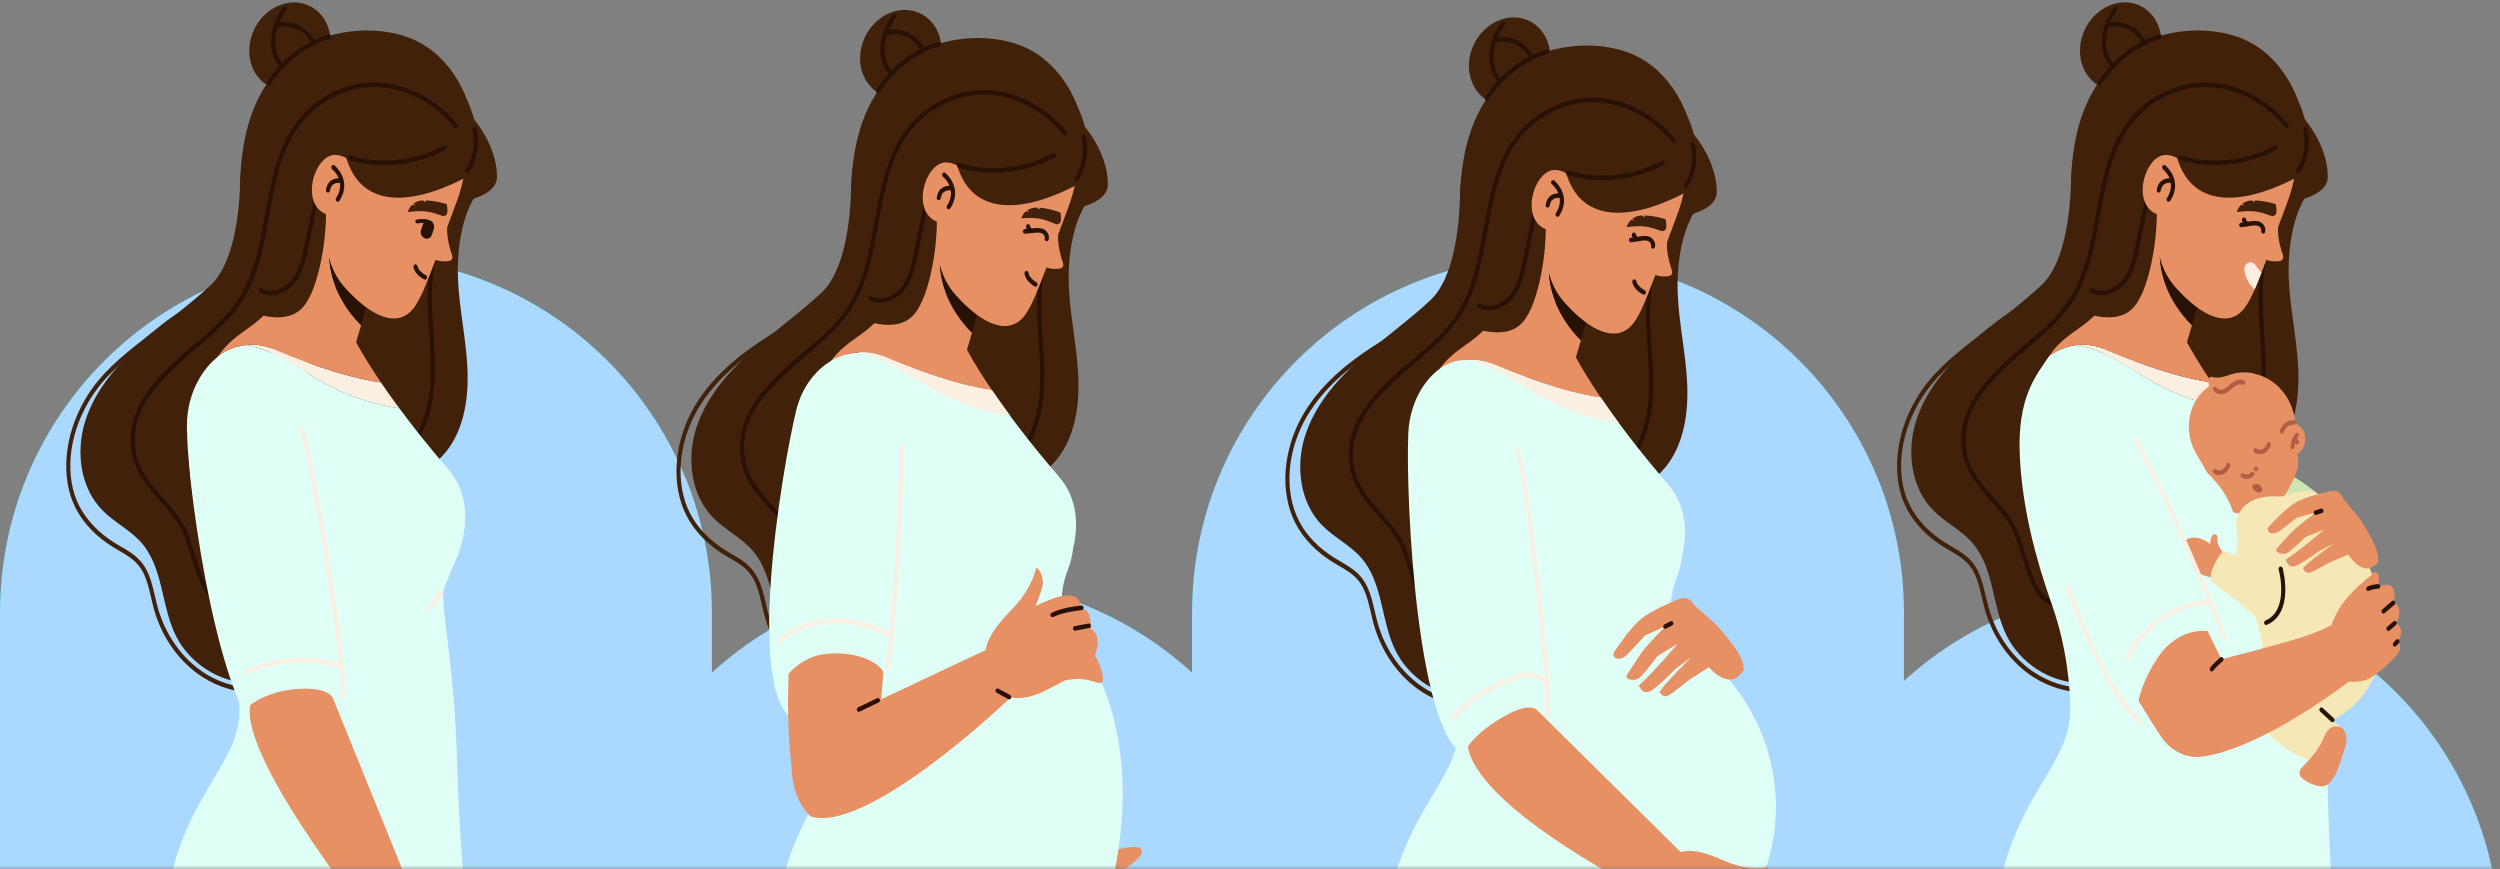 <svg width="302" height="105" viewBox="0 0 302 105" fill="none" xmlns="http://www.w3.org/2000/svg">
<rect x="0" y="0" width="302" height="105" fill="#808080" stroke="none"/>
<g clip-path="url(#clip0_647_29570)">
<mask id="mask0_647_29570" style="mask-type:alpha" maskUnits="userSpaceOnUse" x="-16" y="-39" width="330" height="144">
<path d="M-16 -29C-16 -34.523 -11.523 -39 -6 -39H304C309.523 -39 314 -34.523 314 -29V105H-16V-29Z" fill="#FFFCF1"/>
</mask>
<g mask="url(#mask0_647_29570)">
<g style="mix-blend-mode:hard-light">
<path d="M0 74C0 50.252 19.252 31 43 31V31C66.748 31 86 50.252 86 74V115H0V74Z" fill="#17A27B"/>
</g>
<g style="mix-blend-mode:hard-light">
<path d="M72 113C72 89.252 91.252 70 115 70V70C138.748 70 158 89.252 158 113V154H72V113Z" fill="#17A27B"/>
</g>
<g style="mix-blend-mode:hard-light">
<path d="M216 114C216 90.252 235.252 71 259 71V71C282.748 71 302 90.252 302 114V155H216V114Z" fill="#17A27B"/>
</g>
<g style="mix-blend-mode:hard-light">
<path d="M144 74C144 50.252 163.252 31 187 31V31C210.748 31 230 50.252 230 74V115H144V74Z" fill="#17A27B"/>
</g>
<g style="mix-blend-mode:hard-light">
<path d="M0 74C0 50.252 19.252 31 43 31V31C66.748 31 86 50.252 86 74V115H0V74Z" fill="#AAD8FE"/>
</g>
<g style="mix-blend-mode:hard-light">
<path d="M72 113C72 89.252 91.252 70 115 70V70C138.748 70 158 89.252 158 113V154H72V113Z" fill="#AAD8FE"/>
</g>
<g style="mix-blend-mode:hard-light">
<path d="M144 74C144 50.252 163.252 31 187 31V31C210.748 31 230 50.252 230 74V115H144V74Z" fill="#AAD8FE"/>
</g>
<g style="mix-blend-mode:hard-light">
<path d="M216 114C216 90.252 235.252 71 259 71V71C282.748 71 302 90.252 302 114V155H216V114Z" fill="#AAD8FE"/>
</g>
<path d="M30.813 83.664C28.618 83.664 26.426 83.035 24.508 81.816C21.714 80.043 19.558 77.046 18.599 73.591C18.471 73.135 18.366 72.668 18.256 72.201C17.921 70.757 17.604 69.395 16.782 68.354C16.139 67.538 15.233 67.013 14.357 66.501C14.128 66.369 13.9 66.236 13.675 66.099C11.656 64.861 10.094 63.239 9.148 61.401C7.273 57.761 7.722 52.587 10.296 48.219C12.14 45.089 14.661 43.094 17.332 40.982C17.943 40.5 18.559 40.009 19.175 39.503C20.513 38.402 21.815 37.582 23.078 36.791C25.155 35.484 26.95 34.358 28.305 32.349L28.701 32.683C27.284 34.781 25.357 35.99 23.32 37.272C22.07 38.058 20.781 38.869 19.47 39.95C18.854 40.461 18.234 40.952 17.618 41.434C14.986 43.517 12.5 45.482 10.71 48.524C8.237 52.715 7.797 57.662 9.579 61.126C10.476 62.871 11.977 64.423 13.913 65.612C14.133 65.75 14.357 65.877 14.582 66.01C15.497 66.541 16.447 67.096 17.151 67.99C18.049 69.13 18.396 70.619 18.731 72.063C18.836 72.525 18.946 72.982 19.07 73.429C19.994 76.746 22.062 79.63 24.75 81.335C27.438 83.04 30.694 83.546 33.691 82.72L33.81 83.256C32.828 83.526 31.816 83.659 30.809 83.659L30.813 83.664Z" fill="#42210B"/>
<path d="M43.899 21.599C46.908 22.07 49.975 22.041 52.976 21.51C53.86 21.353 54.749 21.151 55.546 20.695C56.342 20.238 57.046 19.491 57.332 18.533C58.124 15.87 56.932 12.755 55.541 10.426C54.151 8.097 52.228 6.009 49.663 4.77L43.622 20.134L43.903 21.599H43.899Z" fill="#42210B"/>
<path d="M40.612 25.765L57.508 16.838C57.046 11.664 54.428 6.76 49.958 4.78C45.487 2.805 38.812 3.493 35.125 6.829C32.186 9.492 29.458 13.236 29.031 21.235C28.978 25.829 28.221 31.843 25.458 34.432C22.695 37.022 19.562 39.193 16.755 41.733C13.948 44.274 11.409 47.29 10.278 50.921C9.152 54.552 9.68 58.886 12.346 61.618C13.798 63.106 15.765 64.035 17.125 65.607C19.756 68.659 19.457 73.262 21.274 76.859C22.911 80.097 26.365 82.342 29.968 82.504C33.572 82.666 37.184 80.745 39.059 77.66L30.408 28.983C31.354 31.46 32.569 33.656 33.352 35.724L40.612 25.76V25.765Z" fill="#42210B"/>
<path d="M28.679 60.031C24.891 56.827 23.096 50.951 24.345 45.831C25.098 42.751 27.21 40.068 28.186 37.071C29.238 33.843 29.247 30.349 29.11 26.915C28.692 16.489 29.814 20.002 30.606 16.685C31.398 13.364 34.122 9.581 35.125 8.401C34.756 23.279 33.211 38.918 30.963 53.584L28.679 60.031Z" fill="#42210B"/>
<path d="M29.163 73.754C27.936 73.754 26.717 73.346 25.692 72.574C24.473 71.656 23.677 69.115 22.973 66.875C22.665 65.897 22.378 64.978 22.097 64.354C21.424 62.851 20.346 61.642 19.303 60.473C17.798 58.783 16.236 57.033 15.867 54.361C15.211 49.654 18.3 46.313 21.248 43.546C22.022 42.819 22.849 42.122 23.646 41.448C25.555 39.842 27.531 38.176 28.908 35.985C30.743 33.066 31.398 29.421 32.036 25.893C32.701 22.203 33.392 18.39 35.416 15.349C37.629 12.023 41.386 9.959 45.223 9.959H45.241C48.932 9.964 52.681 11.86 55.264 15.03C55.356 15.143 55.348 15.319 55.246 15.422C55.145 15.526 54.987 15.516 54.895 15.403C52.404 12.347 48.792 10.519 45.236 10.514H45.219C41.536 10.514 37.932 12.494 35.812 15.678C33.854 18.621 33.176 22.375 32.52 26.001C31.874 29.583 31.205 33.292 29.313 36.304C27.892 38.564 25.885 40.255 23.945 41.891C23.153 42.559 22.33 43.252 21.564 43.969C18.722 46.637 15.739 49.85 16.355 54.272C16.703 56.763 18.137 58.375 19.655 60.08C20.724 61.279 21.828 62.522 22.541 64.104C22.836 64.757 23.131 65.696 23.439 66.688C24.081 68.742 24.887 71.297 25.969 72.113C27.218 73.056 28.842 73.41 30.316 73.066C30.448 73.031 30.58 73.13 30.611 73.282C30.637 73.429 30.554 73.577 30.417 73.611C30.004 73.709 29.581 73.754 29.163 73.754Z" fill="#281105"/>
<path d="M36.296 56.98C39.319 57.746 42.385 58.512 45.487 58.385C48.589 58.257 51.788 57.117 53.843 54.616C56.074 51.899 56.641 48.023 56.461 44.406C56.281 40.79 55.462 37.233 55.321 33.612C55.181 29.991 55.827 25.313 58.142 22.68C54.459 21.146 50.459 23.618 47.331 26.207C40.484 31.877 36.362 41.158 36.564 50.445L36.3 56.975L36.296 56.98Z" fill="#42210B"/>
<path d="M46.869 57.333C46.79 57.333 46.715 57.294 46.666 57.215C46.587 57.088 46.614 56.916 46.728 56.832C49.183 54.926 50.983 51.968 51.665 48.72C52.241 45.974 52.048 43.055 51.858 40.24C51.656 37.194 51.445 34.044 52.197 31.057C52.232 30.909 52.373 30.826 52.501 30.865C52.633 30.904 52.708 31.057 52.672 31.204C51.946 34.098 52.153 37.198 52.351 40.196C52.54 43.055 52.738 46.018 52.144 48.848C51.432 52.228 49.562 55.304 47.01 57.289C46.966 57.323 46.917 57.338 46.869 57.338V57.333Z" fill="#281105"/>
<path d="M39.384 46.401C42.13 47.885 45.153 48.873 48.237 49.325C47.388 48.175 46.649 47.128 46.02 46.205C41.078 45.497 35.688 43.276 33.07 42.181C31.86 41.675 30.743 41.581 29.779 41.679H29.81C33.33 42.323 36.234 44.696 39.38 46.401H39.384Z" fill="#FBEFE2"/>
<path d="M55.194 91.432C54.877 80.131 53.103 72.855 53.645 71.105C53.873 70.363 55.255 67.302 55.413 66.841C56.492 63.676 56.786 59.741 54.133 56.665C51.744 53.899 49.799 51.432 48.242 49.32C45.157 48.868 42.134 47.88 39.389 46.396C36.243 44.696 33.339 42.323 29.819 41.679H29.788C27.733 41.891 26.382 43.006 26.382 43.006C24.895 45.266 22.449 47.865 22.84 55.279C23.166 61.47 24.697 67.356 26.739 73.135C28.499 78.117 28.93 83.055 28.925 85.747C28.925 86.032 28.904 86.366 28.873 86.72C28.292 93.029 21.613 96.797 19.848 110.073C18.453 120.573 20.35 137.028 20.35 137.028C25.247 136.949 61.098 137.028 61.098 137.028C57.138 118.214 55.682 108.638 55.202 91.432H55.194Z" fill="#DFFFF6"/>
<path d="M39.719 31.017C39.904 35.946 43.617 39.301 43.617 39.301L45.016 34.555L43.274 29.43C41.087 29.416 39.67 29.848 39.714 31.017H39.719Z" fill="#281105"/>
<path d="M39.719 31.017C39.675 29.848 41.092 29.416 43.278 29.43L41.479 24.134L35.754 26.959L33.356 35.729C31.878 39.522 28.582 39.66 26.378 43.011C26.378 43.011 29.295 40.598 33.075 42.181C35.693 43.276 41.083 45.497 46.024 46.205C43.921 43.104 43.019 41.34 43.019 41.34L43.621 39.301C43.621 39.301 39.908 35.95 39.723 31.017H39.719Z" fill="#E79064"/>
<path d="M57.27 14.425L49.922 24.876C49.922 24.876 60.051 25.107 60.038 21.343C60.02 17.579 57.27 14.425 57.27 14.425Z" fill="#42210B"/>
<path d="M29.286 37.449C31.143 37.965 34.712 39.36 36.665 37.026C38.614 34.693 39.516 28.364 39.367 25.175C38.535 23.161 36.986 24.08 36.203 24.876C33.198 27.942 31.706 33.774 29.291 37.449H29.286Z" fill="#42210B"/>
<path d="M37.735 9.713C39.995 7.851 40.612 4.502 39.114 2.233C37.614 -0.036 34.567 -0.365 32.306 1.497C30.046 3.36 29.428 6.709 30.927 8.977C32.426 11.246 35.474 11.575 37.735 9.713Z" fill="#42210B"/>
<path d="M32.463 10.337C32.415 10.337 32.362 10.322 32.318 10.288C32.208 10.2 32.182 10.028 32.261 9.9C34.034 7.129 36.74 5.036 39.688 4.161C39.82 4.122 39.956 4.21 39.992 4.358C40.027 4.505 39.948 4.657 39.816 4.697C36.978 5.542 34.373 7.556 32.666 10.224C32.617 10.298 32.542 10.342 32.463 10.342V10.337Z" fill="#281105"/>
<path d="M34.012 8.195C33.95 8.195 33.893 8.17 33.845 8.121C32.978 7.227 32.578 5.748 32.798 4.259C32.987 2.977 33.418 1.965 34.241 0.864C34.329 0.746 34.487 0.732 34.589 0.83C34.694 0.928 34.707 1.1 34.619 1.218C33.858 2.235 33.462 3.174 33.286 4.348C33.093 5.655 33.436 6.942 34.179 7.713C34.281 7.817 34.285 7.994 34.193 8.107C34.144 8.166 34.078 8.195 34.012 8.195Z" fill="#281105"/>
<path d="M37.836 5.38C37.752 5.38 37.668 5.331 37.624 5.242C37.211 4.466 36.568 3.847 35.82 3.508C35.068 3.169 34.227 3.11 33.444 3.35C33.312 3.39 33.176 3.301 33.141 3.159C33.105 3.011 33.185 2.859 33.312 2.82C34.201 2.55 35.156 2.613 36.005 3.002C36.854 3.385 37.585 4.083 38.051 4.967C38.121 5.1 38.082 5.267 37.963 5.345C37.923 5.37 37.88 5.385 37.836 5.385V5.38Z" fill="#281105"/>
<path d="M32.679 35.675C32.234 35.675 31.79 35.572 31.385 35.341C31.262 35.272 31.214 35.105 31.275 34.968C31.337 34.83 31.486 34.776 31.61 34.845C32.824 35.538 34.417 34.85 35.257 33.788C36.168 32.634 36.489 31.081 36.775 29.706L38.047 23.584C38.078 23.436 38.21 23.343 38.346 23.377C38.478 23.412 38.562 23.559 38.531 23.711L37.259 29.833C36.96 31.268 36.621 32.899 35.631 34.157C34.94 35.032 33.801 35.68 32.683 35.68L32.679 35.675Z" fill="#281105"/>
<path d="M50.204 15.108L55.977 16.818C56.417 19.727 56.109 21.903 55.101 24.552C55.079 24.615 55.057 24.674 55.035 24.733C54.833 25.343 54.292 26.654 54.014 27.47L54.032 27.48C54.032 27.48 53.861 28.654 54.604 30.811C54.723 31.155 54.6 31.46 54.274 31.523C53.856 31.602 53.267 31.622 52.615 31.386C51.603 34.088 50.798 36.137 49.989 37.194C48.048 39.734 44.801 38.27 41.633 34.707C38.465 31.145 39.53 26.084 39.53 26.084L42.227 20.164L50.204 15.103V15.108Z" fill="#E79064"/>
<path d="M40.524 26.099C35.79 25.888 37.774 18.483 40.594 18.719C43.415 18.95 43.111 22.075 43.111 22.075L40.524 26.099Z" fill="#E79064"/>
<path d="M40.806 24.375C40.757 24.375 40.705 24.36 40.66 24.32C40.55 24.232 40.524 24.06 40.603 23.932C41.897 21.913 40.19 20.493 40.119 20.434C40.009 20.346 39.983 20.174 40.062 20.046C40.141 19.923 40.295 19.894 40.41 19.982C40.432 20.002 42.596 21.775 41.008 24.252C40.96 24.325 40.885 24.37 40.806 24.37V24.375Z" fill="#281105"/>
<path d="M39.613 23.264C39.613 23.264 39.587 23.264 39.574 23.264C39.437 23.24 39.349 23.097 39.371 22.945C39.398 22.778 39.446 22.601 39.517 22.424C39.763 21.805 40.397 21.466 41.149 21.54C41.285 21.554 41.386 21.687 41.373 21.839C41.36 21.992 41.233 22.095 41.105 22.09C40.559 22.031 40.128 22.247 39.97 22.645C39.917 22.783 39.877 22.91 39.86 23.033C39.838 23.171 39.736 23.264 39.618 23.264H39.613Z" fill="#281105"/>
<path d="M56.65 16.857L50.969 12.484C50.969 12.484 38.694 12.199 42.231 20.164C45.769 28.128 57.323 20.822 57.323 20.822L56.65 16.857Z" fill="#42210B"/>
<path d="M56.447 20.95C56.395 20.95 56.342 20.93 56.298 20.896C56.188 20.803 56.166 20.631 56.249 20.508C57.16 19.162 57.477 17.319 57.072 15.693C57.037 15.545 57.112 15.393 57.244 15.354C57.376 15.314 57.512 15.398 57.547 15.545C57.992 17.334 57.644 19.363 56.641 20.842C56.593 20.916 56.518 20.95 56.443 20.95H56.447Z" fill="#281105"/>
<path d="M46.438 19.943C44.994 19.943 43.556 19.741 42.165 19.334C42.033 19.294 41.954 19.142 41.989 18.994C42.024 18.847 42.156 18.754 42.293 18.798C46.011 19.889 50.133 19.451 53.601 17.599C53.724 17.53 53.873 17.589 53.931 17.732C53.988 17.869 53.94 18.036 53.812 18.1C51.533 19.319 48.976 19.943 46.433 19.943H46.438Z" fill="#281105"/>
<path d="M40.96 77.935C40.96 77.935 38.082 53.958 34.434 45.792C30.787 37.626 22.581 43.443 22.581 51.383C22.581 60.031 27.064 89.049 32.789 89.339C39.05 89.658 41.549 86.858 41.532 84.189C41.514 81.517 40.964 77.94 40.964 77.94L40.96 77.935Z" fill="#DFFFF6"/>
<path d="M41.527 84.46C41.391 84.46 41.281 84.337 41.281 84.185C41.263 81.566 40.722 78.013 40.718 77.979C40.696 77.812 38.817 62.089 36.208 51.879C36.168 51.732 36.247 51.58 36.379 51.535C36.511 51.491 36.648 51.58 36.687 51.727C39.309 61.976 41.193 77.738 41.21 77.895C41.21 77.92 41.76 81.517 41.778 84.18C41.778 84.332 41.668 84.46 41.532 84.46H41.527Z" fill="#FBEFE2"/>
<path d="M29.709 81.463C29.612 81.463 29.52 81.399 29.48 81.291C29.427 81.148 29.489 80.986 29.616 80.932C33.387 79.242 37.761 78.991 41.321 80.259C41.453 80.303 41.523 80.46 41.483 80.608C41.444 80.75 41.303 80.834 41.171 80.79C37.77 79.576 33.414 79.831 29.801 81.448C29.77 81.463 29.74 81.468 29.709 81.468V81.463Z" fill="#FBEFE2"/>
<path d="M51.647 73.94C51.586 73.94 51.528 73.916 51.48 73.867C51.379 73.763 51.374 73.587 51.467 73.474L53.073 71.523C53.165 71.41 53.324 71.405 53.425 71.508C53.526 71.611 53.53 71.788 53.438 71.901L51.832 73.857C51.784 73.916 51.718 73.945 51.652 73.945L51.647 73.94Z" fill="#FBEFE2"/>
<path d="M40.291 84.529L50.041 108.574L45.804 112.643C45.804 112.643 28.961 91.859 30.228 85.172C30.228 85.172 32.578 83.192 36.92 83.192C40.084 83.192 40.291 84.534 40.291 84.534V84.529Z" fill="#E79064"/>
<path d="M51.339 33.779C51.304 33.779 51.269 33.769 51.238 33.754C51.119 33.695 50.081 33.15 49.949 32.251C49.927 32.098 50.019 31.956 50.156 31.931C50.288 31.907 50.42 32.01 50.442 32.162C50.516 32.678 51.194 33.12 51.445 33.248C51.568 33.312 51.625 33.474 51.568 33.612C51.528 33.715 51.436 33.774 51.344 33.774L51.339 33.779Z" fill="#281105"/>
<path d="M53.983 24.699C53.983 24.699 53.812 24.591 53.605 24.556C53.535 24.547 52.492 24.227 51.388 24.212C51.533 24.399 51.462 24.492 51.08 24.212C51.066 24.212 51.057 24.212 51.044 24.212C50.626 24.227 50.239 24.38 49.922 24.63C50.023 24.689 50.142 24.773 50.239 24.837C50.125 24.807 49.962 24.768 49.803 24.733C49.584 24.94 49.407 25.195 49.297 25.5C49.271 25.573 49.262 25.618 49.28 25.618C51.304 25.328 52.157 25.618 53.416 26.075C53.719 26.183 54.032 25.966 54.05 25.637C54.067 25.343 54.028 25.033 53.979 24.694L53.983 24.699Z" fill="#42210B"/>
<path d="M51.273 28.767C51.629 28.939 52.021 28.777 52.149 28.408L52.413 27.647C52.54 27.278 52.351 26.846 51.995 26.674C51.638 26.502 51.247 26.664 51.119 27.032L50.855 27.794C50.727 28.163 50.917 28.595 51.273 28.767Z" fill="#281105"/>
<path d="M50.235 26.914C50.288 26.973 50.367 27.002 50.446 26.987C51.19 26.835 51.753 26.958 51.929 27.144C52.012 27.247 52.153 27.262 52.237 27.179C52.32 27.1 52.32 26.953 52.237 26.855C52.228 26.845 52.224 26.835 52.215 26.831C51.819 26.404 50.952 26.404 50.323 26.536C50.208 26.561 50.142 26.683 50.177 26.806C50.191 26.85 50.213 26.884 50.239 26.919L50.235 26.914Z" fill="#281105"/>
<path d="M137.887 102.639C138.23 103.848 135.133 105.307 133.949 106.157L133.254 103.091C134.763 102.649 137.672 101.878 137.887 102.639Z" fill="#E79064"/>
<path d="M135.819 107.808L137.535 106.221L131.164 103.062L128.744 106.869L131.234 111.665L135.819 107.808Z" fill="#E79064"/>
<path d="M102.472 60.94C98.683 57.736 96.888 51.86 98.138 46.74C98.89 43.659 101.002 40.977 101.979 37.98C103.03 34.752 103.039 31.258 102.903 27.824C102.485 17.398 103.607 20.911 104.399 17.594C105.191 14.278 107.914 10.489 108.918 9.31C108.548 24.188 107.004 39.827 104.755 54.493L102.472 60.94Z" fill="#42210B"/>
<path d="M117.691 22.508C120.701 22.979 123.768 22.95 126.768 22.419C127.653 22.262 128.542 22.06 129.338 21.604C130.134 21.147 130.838 20.4 131.124 19.442C131.916 16.779 130.724 13.664 129.334 11.335C127.943 9.006 126.02 6.918 123.455 5.679L117.414 21.043L117.696 22.508H117.691Z" fill="#42210B"/>
<path d="M104.606 84.573C102.41 84.573 100.219 83.944 98.3 82.725C95.506 80.952 93.35 77.954 92.391 74.5C92.264 74.048 92.158 73.582 92.048 73.11C91.714 71.665 91.397 70.304 90.574 69.263C89.932 68.447 89.025 67.921 88.15 67.41C87.921 67.278 87.692 67.145 87.468 67.008C85.448 65.769 83.886 64.148 82.94 62.31C81.004 58.557 81.391 53.358 83.917 49.069C86.324 44.986 90.178 42.254 93.271 40.323C93.667 40.078 94.072 39.832 94.472 39.586C97.28 37.871 100.179 36.098 102.098 33.258L102.494 33.592C100.514 36.525 97.561 38.328 94.71 40.073C94.31 40.318 93.909 40.564 93.513 40.81C90.468 42.706 86.676 45.394 84.33 49.374C81.906 53.486 81.528 58.458 83.371 62.035C84.269 63.779 85.769 65.332 87.71 66.521C87.93 66.659 88.154 66.787 88.378 66.919C89.294 67.45 90.244 68.005 90.948 68.899C91.846 70.039 92.193 71.533 92.528 72.972C92.633 73.429 92.743 73.891 92.866 74.333C93.79 77.65 95.858 80.534 98.547 82.239C101.235 83.944 104.491 84.45 107.488 83.624L107.606 84.16C106.625 84.43 105.613 84.563 104.606 84.563V84.573Z" fill="#42210B"/>
<path d="M114.404 26.674L131.3 17.747C130.838 12.573 128.22 7.669 123.75 5.689C119.28 3.714 112.605 4.402 108.918 7.738C105.978 10.401 103.25 14.145 102.824 22.144C102.771 26.738 102.014 32.752 99.251 35.341C96.488 37.931 93.355 40.102 90.548 42.642C87.74 45.183 85.202 48.199 84.071 51.83C82.944 55.461 83.472 59.795 86.139 62.527C87.591 64.015 89.558 64.944 90.917 66.516C93.548 69.567 93.249 74.171 95.066 77.768C96.703 81.006 100.157 83.251 103.761 83.413C107.364 83.575 110.977 81.654 112.851 78.569L104.201 29.892C105.147 32.369 106.361 34.565 107.144 36.633L114.404 26.669V26.674Z" fill="#42210B"/>
<path d="M102.771 74.668C101.543 74.668 100.324 74.26 99.299 73.488C98.08 72.57 97.284 70.029 96.58 67.789C96.272 66.811 95.986 65.892 95.704 65.268C95.031 63.765 93.953 62.556 92.91 61.387C91.406 59.697 89.844 57.947 89.474 55.275C88.818 50.568 91.907 47.227 94.855 44.46C95.629 43.733 96.457 43.035 97.253 42.367C99.163 40.761 101.138 39.095 102.516 36.904C104.35 33.985 105.006 30.339 105.644 26.812C106.308 23.122 106.999 19.309 109.023 16.268C111.236 12.941 114.994 10.878 118.831 10.878H118.848C122.54 10.883 126.289 12.779 128.872 15.948C128.964 16.061 128.955 16.238 128.854 16.341C128.753 16.445 128.594 16.435 128.502 16.322C126.012 13.266 122.399 11.438 118.844 11.433H118.826C115.143 11.433 111.54 13.413 109.419 16.597C107.461 19.54 106.784 23.294 106.128 26.925C105.481 30.506 104.812 34.216 102.92 37.223C101.499 39.483 99.493 41.173 97.552 42.809C96.76 43.478 95.938 44.17 95.172 44.888C92.198 47.679 89.346 50.769 89.962 55.191C90.31 57.682 91.744 59.294 93.262 60.999C94.332 62.197 95.436 63.441 96.149 65.023C96.444 65.676 96.738 66.615 97.046 67.607C97.689 69.661 98.494 72.216 99.576 73.031C100.826 73.975 102.45 74.329 103.924 73.984C104.056 73.95 104.188 74.048 104.218 74.201C104.245 74.348 104.161 74.496 104.025 74.53C103.611 74.628 103.189 74.672 102.771 74.672V74.668Z" fill="#281105"/>
<path d="M110.088 57.888C113.111 58.655 116.178 59.421 119.28 59.294C122.382 59.166 125.581 58.026 127.635 55.525C129.866 52.808 130.434 48.931 130.253 45.315C130.073 41.699 129.255 38.142 129.114 34.521C128.973 30.899 129.62 26.222 131.934 23.588C128.251 22.055 124.252 24.527 121.123 27.116C114.277 32.786 110.154 42.068 110.357 51.354L110.093 57.883L110.088 57.888Z" fill="#42210B"/>
<path d="M120.476 58.242C120.397 58.242 120.322 58.203 120.274 58.124C120.195 57.997 120.221 57.825 120.336 57.741C122.791 55.835 124.586 52.877 125.272 49.629C125.849 46.883 125.655 43.969 125.466 41.149C125.264 38.102 125.052 34.953 125.805 31.966C125.84 31.818 125.981 31.735 126.108 31.774C126.24 31.813 126.315 31.966 126.28 32.113C125.554 35.007 125.761 38.107 125.959 41.105C126.152 43.964 126.346 46.922 125.752 49.752C125.039 53.132 123.169 56.208 120.617 58.193C120.573 58.227 120.525 58.242 120.476 58.242Z" fill="#281105"/>
<path d="M131.459 116.559C131.459 116.357 131.463 116.151 131.485 115.949C131.547 115.424 131.727 114.893 131.877 114.392C132.079 113.724 132.378 113.1 132.612 112.446C136.03 102.983 137.02 91.589 132.99 82.239C132.44 80.966 131.74 79.782 131.01 78.633C130.218 77.394 129.844 75.832 129.122 74.432C128.049 73.11 128.163 71.695 128.612 69.985C128.801 69.258 129.1 68.595 129.237 68.143C129.417 67.533 129.545 66.924 129.62 66.305C130.302 63.445 130.183 60.198 127.921 57.579C124.23 53.304 121.59 49.732 119.812 47.114C114.871 46.406 109.481 44.185 106.863 43.09C103.083 41.507 100.166 43.92 100.166 43.92C98.679 46.18 96.232 48.779 96.624 56.193C96.95 62.384 98.481 68.27 100.522 74.048C102.282 79.031 102.714 83.968 102.709 86.661C102.709 86.946 102.687 87.28 102.656 87.634C102.076 93.942 95.396 97.711 93.632 110.987C92.237 121.487 94.134 137.941 94.134 137.941C99.031 137.863 134.873 137.941 134.882 137.941C134.812 137.941 131.749 120.096 131.52 117.551C131.49 117.222 131.463 116.893 131.459 116.559Z" fill="#DFFFF6"/>
<path d="M113.511 31.926C113.696 36.855 117.41 40.21 117.41 40.21L118.809 35.464L117.066 30.339C114.88 30.325 113.463 30.757 113.507 31.926H113.511Z" fill="#281105"/>
<path d="M113.511 31.926C113.467 30.757 114.884 30.325 117.071 30.339L115.271 25.043L109.547 27.868L107.149 36.638C105.67 40.431 102.375 40.569 100.17 43.92C100.17 43.92 103.088 41.507 106.867 43.09C109.485 44.185 114.875 46.406 119.816 47.114C117.713 44.013 116.811 42.249 116.811 42.249L117.414 40.21C117.414 40.21 113.7 36.859 113.516 31.926H113.511Z" fill="#E79064"/>
<path d="M131.067 15.334L123.719 25.785C123.719 25.785 133.848 26.016 133.835 22.252C133.817 18.488 131.067 15.334 131.067 15.334Z" fill="#42210B"/>
<path d="M103.079 38.358C104.936 38.874 108.504 40.269 110.458 37.935C112.407 35.602 113.309 29.273 113.159 26.084C112.328 24.07 110.779 24.989 109.996 25.785C106.99 28.851 105.499 34.683 103.083 38.358H103.079Z" fill="#42210B"/>
<path d="M111.524 10.622C113.784 8.759 114.402 5.41 112.903 3.142C111.404 0.873 108.356 0.543 106.095 2.406C103.835 4.268 103.218 7.617 104.717 9.886C106.216 12.155 109.263 12.484 111.524 10.622Z" fill="#42210B"/>
<path d="M106.071 11.246C106.022 11.246 105.969 11.231 105.925 11.197C105.815 11.109 105.789 10.937 105.868 10.809C107.641 8.038 110.347 5.945 113.295 5.07C113.427 5.031 113.564 5.119 113.599 5.267C113.634 5.414 113.555 5.566 113.423 5.606C110.585 6.451 107.98 8.465 106.273 11.133C106.225 11.207 106.15 11.251 106.071 11.251V11.246Z" fill="#281105"/>
<path d="M107.624 9.104C107.562 9.104 107.505 9.079 107.457 9.03C106.59 8.136 106.189 6.657 106.409 5.168C106.599 3.886 107.03 2.874 107.853 1.773C107.941 1.655 108.099 1.641 108.2 1.739C108.306 1.837 108.319 2.009 108.231 2.127C107.47 3.144 107.074 4.083 106.898 5.257C106.704 6.564 107.048 7.851 107.791 8.622C107.892 8.726 107.897 8.903 107.804 9.016C107.756 9.074 107.69 9.104 107.624 9.104Z" fill="#281105"/>
<path d="M111.448 6.289C111.364 6.289 111.28 6.239 111.236 6.151C110.823 5.375 110.18 4.756 109.432 4.417C108.68 4.078 107.84 4.019 107.056 4.259C106.924 4.299 106.788 4.21 106.753 4.068C106.718 3.92 106.797 3.768 106.924 3.729C107.809 3.459 108.768 3.522 109.617 3.906C110.466 4.289 111.197 4.987 111.663 5.871C111.734 6.004 111.694 6.171 111.575 6.249C111.536 6.274 111.492 6.289 111.448 6.289Z" fill="#281105"/>
<path d="M106.291 36.584C105.846 36.584 105.402 36.481 104.997 36.25C104.874 36.181 104.826 36.014 104.887 35.877C104.949 35.739 105.099 35.685 105.222 35.754C106.436 36.447 108.029 35.759 108.869 34.697C109.776 33.543 110.101 31.99 110.387 30.614L111.659 24.492C111.69 24.345 111.822 24.252 111.958 24.286C112.09 24.321 112.174 24.468 112.143 24.62L110.871 30.742C110.572 32.177 110.233 33.808 109.243 35.066C108.552 35.941 107.413 36.589 106.295 36.589L106.291 36.584Z" fill="#281105"/>
<path d="M124.001 16.017L129.232 17.801L129.923 17.727C130.363 20.636 129.906 22.817 128.898 25.465C128.876 25.529 128.854 25.588 128.832 25.647C128.63 26.256 128.088 27.568 127.811 28.384L127.829 28.394C127.829 28.394 127.657 29.568 128.401 31.725C128.52 32.069 128.396 32.373 128.071 32.437C127.653 32.516 127.063 32.536 126.412 32.3C125.4 35.002 124.595 37.051 123.785 38.107C121.845 40.648 118.598 39.183 115.43 35.621C112.262 32.059 113.326 26.998 113.326 26.998L116.024 21.078L124.001 16.017Z" fill="#E79064"/>
<path d="M114.316 27.008C109.582 26.797 111.566 19.392 114.387 19.628C117.207 19.859 116.904 22.984 116.904 22.984L114.316 27.008Z" fill="#E79064"/>
<path d="M114.602 25.288C114.554 25.288 114.501 25.274 114.457 25.234C114.347 25.146 114.321 24.974 114.4 24.846C115.693 22.827 113.986 21.407 113.916 21.348C113.806 21.259 113.779 21.088 113.859 20.96C113.938 20.837 114.092 20.808 114.202 20.896C114.224 20.916 116.389 22.689 114.8 25.166C114.752 25.239 114.677 25.284 114.598 25.284L114.602 25.288Z" fill="#281105"/>
<path d="M113.405 24.173C113.405 24.173 113.379 24.173 113.366 24.173C113.229 24.149 113.137 24.006 113.159 23.854C113.181 23.687 113.234 23.51 113.304 23.328C113.551 22.709 114.175 22.375 114.937 22.444C115.073 22.458 115.174 22.591 115.161 22.743C115.148 22.896 115.016 22.999 114.893 22.994C114.343 22.935 113.916 23.151 113.757 23.549C113.7 23.687 113.665 23.819 113.647 23.937C113.625 24.075 113.524 24.168 113.405 24.168V24.173Z" fill="#281105"/>
<path d="M130.469 17.923L124.762 13.393C124.762 13.393 112.486 13.108 116.024 21.073C119.561 29.037 131.116 21.731 131.116 21.731L130.469 17.923Z" fill="#42210B"/>
<path d="M130.06 21.859C130.007 21.859 129.954 21.839 129.91 21.805C129.8 21.712 129.778 21.54 129.862 21.417C130.772 20.07 131.089 18.228 130.684 16.602C130.649 16.454 130.724 16.302 130.856 16.263C130.988 16.223 131.124 16.307 131.16 16.454C131.6 18.243 131.256 20.272 130.253 21.751C130.205 21.825 130.13 21.859 130.055 21.859H130.06Z" fill="#281105"/>
<path d="M120.05 20.852C118.606 20.852 117.168 20.65 115.777 20.242C115.645 20.203 115.566 20.051 115.601 19.904C115.636 19.756 115.768 19.663 115.905 19.707C119.623 20.798 123.746 20.36 127.213 18.508C127.336 18.439 127.486 18.498 127.543 18.641C127.6 18.778 127.552 18.945 127.424 19.009C125.145 20.228 122.588 20.852 120.045 20.852H120.05Z" fill="#281105"/>
<path d="M113.181 47.31C115.927 48.794 118.95 49.782 122.034 50.233C121.185 49.084 120.446 48.037 119.816 47.114C114.875 46.406 109.485 44.185 106.867 43.09C105.657 42.583 104.54 42.49 103.576 42.588H103.607C107.127 43.232 110.031 45.605 113.177 47.31H113.181Z" fill="#FBEFE2"/>
<path d="M107.056 79.109C107.056 79.109 109.956 56.341 108.354 47.875C106.753 39.414 97.939 42.284 96.184 49.56C94.428 56.837 89.637 85.148 96.492 87.246C102.511 89.088 105.525 87.408 106.137 84.966C106.744 82.524 107.056 79.104 107.056 79.104V79.109Z" fill="#DFFFF6"/>
<path d="M107.219 81.025C107.219 81.025 107.193 81.025 107.18 81.025C107.043 81.001 106.951 80.863 106.973 80.711C107.611 76.033 108.693 63.116 108.579 54.027C108.579 53.874 108.684 53.746 108.825 53.746C108.953 53.737 109.076 53.864 109.076 54.022C109.19 63.141 108.104 76.102 107.461 80.794C107.444 80.932 107.338 81.03 107.215 81.03L107.219 81.025Z" fill="#FBEFE2"/>
<path d="M94.151 77.738C94.076 77.738 94.001 77.699 93.953 77.63C93.87 77.507 93.891 77.335 94.001 77.242C98.912 73.061 104.694 74.982 107.703 76.505C107.826 76.569 107.884 76.731 107.826 76.869C107.769 77.006 107.62 77.065 107.501 77.006C104.592 75.537 99.013 73.67 94.305 77.679C94.261 77.719 94.208 77.738 94.156 77.738H94.151Z" fill="#FBEFE2"/>
<path d="M132.22 79.271C132.22 79.271 133.311 76.913 131.802 75.994C131.802 75.994 131.899 73.685 130.825 73.582C130.328 73.532 130.94 71.42 128.128 72.034C127.833 72.098 127.574 72.167 127.371 72.24C127.248 72.284 127.134 72.329 127.015 72.378C126.989 72.388 126.962 72.397 126.94 72.407C126.83 72.452 126.72 72.496 126.619 72.535C126.601 72.54 126.584 72.55 126.571 72.555C126.483 72.594 126.395 72.629 126.311 72.663C126.289 72.673 126.263 72.683 126.236 72.692C126.144 72.732 126.056 72.771 125.972 72.805C125.95 72.815 125.933 72.82 125.915 72.83C125.845 72.859 125.774 72.894 125.708 72.923C125.695 72.928 125.677 72.938 125.664 72.943C125.589 72.977 125.523 73.007 125.462 73.036C125.444 73.046 125.431 73.051 125.413 73.061C125.356 73.085 125.303 73.11 125.259 73.135C125.193 73.164 125.149 73.189 125.11 73.208C125.132 73.149 125.215 72.938 125.321 72.648C125.594 71.926 126.025 70.712 125.99 70.339C125.99 70.304 125.981 70.27 125.977 70.231C125.977 70.191 125.968 70.152 125.963 70.113C125.911 69.739 125.801 69.278 125.585 68.953C125.475 68.791 125.343 68.659 125.176 68.595C125.176 68.595 125.136 68.821 125.009 69.204C124.982 69.282 124.956 69.366 124.925 69.454C124.789 69.828 124.586 70.304 124.296 70.845C124.186 71.046 124.063 71.258 123.926 71.479C123.557 72.068 123.086 72.702 122.483 73.346C121.225 74.692 119.852 76.038 119.231 77.846C119.157 78.067 119.095 78.303 119.042 78.539L106.449 84.475L106.713 81.192C106.075 79.831 102.995 78.544 99.51 79.026C96.875 79.389 95.273 81.384 95.264 81.404C95.053 86.715 95.361 90.282 95.625 92.744C95.652 93.549 95.753 94.262 95.898 94.886L95.907 94.94C96.536 97.578 97.962 98.64 97.962 98.64C104.958 100.718 122.105 84.239 122.105 84.239C123.579 84.578 125.303 83.919 126.113 83.507C126.192 83.467 126.271 83.428 126.351 83.384C126.5 83.305 126.654 83.231 126.813 83.153C128.247 82.426 128.656 82.185 128.656 82.185C128.656 82.185 128.964 82.141 129.356 82.082C130.293 81.944 131.243 82.047 132.15 82.347C132.625 82.504 133.091 82.583 133.197 82.347C133.435 81.826 132.638 79.478 132.233 79.261L132.22 79.271Z" fill="#E79064"/>
<path d="M121.915 84.484C121.88 84.484 121.84 84.475 121.805 84.455L120.397 83.688C120.274 83.62 120.221 83.457 120.283 83.32C120.344 83.182 120.494 83.128 120.613 83.192L122.021 83.959C122.144 84.027 122.197 84.189 122.135 84.327C122.091 84.425 122.003 84.484 121.911 84.484H121.915Z" fill="#281105"/>
<path d="M127.138 74.555C127.041 74.555 126.953 74.491 126.909 74.387C126.856 74.25 126.909 74.083 127.037 74.024C128.432 73.341 130.552 73.154 130.64 73.149C130.768 73.139 130.896 73.252 130.904 73.405C130.913 73.557 130.812 73.69 130.676 73.704C130.654 73.704 128.55 73.891 127.23 74.535C127.2 74.55 127.164 74.559 127.129 74.559L127.138 74.555Z" fill="#281105"/>
<path d="M103.752 85.983C103.655 85.983 103.563 85.919 103.523 85.816C103.47 85.678 103.523 85.511 103.651 85.452L105.948 84.347C106.071 84.288 106.22 84.347 106.273 84.489C106.326 84.627 106.273 84.794 106.146 84.853L103.849 85.958C103.818 85.973 103.783 85.983 103.752 85.983Z" fill="#281105"/>
<path d="M129.853 76.189C129.734 76.189 129.629 76.096 129.611 75.958C129.589 75.806 129.681 75.664 129.813 75.64L131.49 75.321C131.622 75.296 131.754 75.399 131.776 75.546C131.798 75.698 131.705 75.841 131.573 75.865L129.897 76.184C129.897 76.184 129.871 76.184 129.853 76.184V76.189Z" fill="#281105"/>
<path d="M125.092 34.634C125.052 34.634 125.017 34.624 124.982 34.604C124.868 34.54 123.851 33.936 123.759 33.032C123.746 32.88 123.842 32.742 123.979 32.727C124.102 32.708 124.238 32.821 124.252 32.973C124.304 33.489 124.96 33.97 125.206 34.113C125.33 34.182 125.378 34.349 125.316 34.486C125.272 34.58 125.184 34.639 125.096 34.639L125.092 34.634Z" fill="#281105"/>
<path d="M128.115 25.711C128.115 25.711 127.952 25.593 127.745 25.549C127.675 25.534 126.65 25.161 125.545 25.087C125.682 25.284 125.607 25.372 125.242 25.072C125.228 25.072 125.219 25.072 125.206 25.072C124.788 25.067 124.392 25.195 124.067 25.431C124.163 25.495 124.282 25.583 124.375 25.652C124.26 25.613 124.097 25.569 123.943 25.524C123.715 25.716 123.525 25.966 123.407 26.261C123.376 26.335 123.367 26.379 123.385 26.374C125.418 26.192 126.258 26.532 127.494 27.057C127.789 27.185 128.115 26.984 128.15 26.654C128.181 26.36 128.154 26.05 128.119 25.711H128.115Z" fill="#42210B"/>
<path d="M126.438 29.145C126.412 29.145 126.386 29.145 126.359 29.131C126.232 29.082 126.161 28.924 126.205 28.782C126.271 28.561 126.091 28.295 125.884 28.197C125.616 28.064 125.277 28.099 124.978 28.123L123.838 28.232C123.697 28.241 123.583 28.133 123.57 27.981C123.556 27.829 123.658 27.696 123.794 27.681L124.934 27.573C125.272 27.539 125.699 27.504 126.078 27.691C126.487 27.892 126.83 28.433 126.672 28.959C126.636 29.072 126.54 29.145 126.438 29.145Z" fill="#281105"/>
<path d="M124.551 28.163C124.524 28.163 124.498 28.163 124.472 28.148C124.216 28.05 123.957 27.657 123.948 27.352C123.948 27.2 124.049 27.082 124.186 27.072C124.3 27.062 124.436 27.185 124.445 27.332C124.45 27.411 124.573 27.593 124.634 27.622C124.758 27.676 124.828 27.838 124.78 27.976C124.744 28.089 124.652 28.158 124.551 28.158V28.163Z" fill="#281105"/>
<path d="M176.026 61.849C172.238 58.645 170.443 52.769 171.692 47.649C172.445 44.568 174.557 41.886 175.534 38.889C176.585 35.66 176.594 32.167 176.458 28.733C176.04 18.307 177.162 21.82 177.954 18.503C178.746 15.182 181.469 11.399 182.472 10.219C182.103 25.097 180.558 40.736 178.31 55.402L176.026 61.849Z" fill="#42210B"/>
<path d="M191.246 23.416C194.256 23.888 197.322 23.859 200.323 23.328C201.208 23.171 202.096 22.969 202.893 22.512C203.689 22.055 204.393 21.309 204.679 20.351C205.471 17.688 204.279 14.572 202.888 12.244C201.498 9.915 199.575 7.826 197.01 6.588L190.969 21.952L191.25 23.416H191.246Z" fill="#42210B"/>
<path d="M178.16 85.482C175.965 85.482 173.774 84.853 171.855 83.634C169.061 81.861 166.905 78.864 165.946 75.409C165.818 74.957 165.713 74.491 165.603 74.019C165.268 72.574 164.952 71.213 164.129 70.172C163.486 69.356 162.58 68.83 161.704 68.32C161.476 68.187 161.247 68.054 161.022 67.917C159.003 66.678 157.441 65.057 156.495 63.219C154.559 59.466 154.946 54.267 157.472 49.978C159.878 45.895 163.733 43.163 166.826 41.232C167.222 40.987 167.627 40.741 168.027 40.495C170.834 38.781 173.734 37.007 175.652 34.167L176.048 34.501C174.068 37.434 171.116 39.237 168.265 40.982C167.864 41.227 167.464 41.473 167.068 41.719C164.023 43.615 160.23 46.303 157.885 50.283C155.461 54.395 155.082 59.367 156.926 62.944C157.824 64.689 159.324 66.241 161.264 67.43C161.484 67.568 161.709 67.695 161.933 67.828C162.848 68.359 163.799 68.914 164.503 69.808C165.4 70.948 165.748 72.442 166.082 73.881C166.188 74.338 166.298 74.8 166.421 75.242C167.345 78.559 169.413 81.443 172.102 83.148C174.79 84.853 178.046 85.359 181.042 84.534L181.161 85.069C180.18 85.339 179.168 85.472 178.16 85.472V85.482Z" fill="#42210B"/>
<path d="M187.959 27.583L204.855 18.655C204.393 13.482 201.775 8.578 197.305 6.598C192.834 4.623 186.16 5.311 182.472 8.647C179.533 11.31 176.805 15.054 176.378 23.053C176.326 27.647 175.569 33.661 172.806 36.25C170.042 38.84 166.91 41.011 164.102 43.551C161.295 46.092 158.756 49.108 157.626 52.739C156.499 56.37 157.027 60.704 159.693 63.436C161.145 64.924 163.112 65.853 164.472 67.425C167.103 70.476 166.804 75.08 168.621 78.677C170.258 81.915 173.712 84.16 177.316 84.322C180.919 84.484 184.532 82.563 186.406 79.478L177.756 30.801C178.702 33.278 179.916 35.474 180.699 37.542L187.959 27.578V27.583Z" fill="#42210B"/>
<path d="M176.325 75.576C175.098 75.576 173.879 75.169 172.854 74.397C171.635 73.478 170.839 70.938 170.135 68.698C169.827 67.72 169.541 66.801 169.259 66.177C168.586 64.674 167.508 63.465 166.465 62.296C164.96 60.605 163.398 58.856 163.029 56.184C162.373 51.477 165.462 48.136 168.41 45.369C169.184 44.642 170.011 43.944 170.808 43.276C172.717 41.669 174.693 40.004 176.07 37.813C177.905 34.894 178.561 31.248 179.199 27.721C179.863 24.031 180.554 20.218 182.578 17.177C184.791 13.85 188.549 11.787 192.385 11.787H192.403C196.095 11.792 199.843 13.688 202.426 16.857C202.519 16.97 202.51 17.147 202.409 17.25C202.307 17.354 202.149 17.344 202.057 17.231C199.566 14.175 195.954 12.347 192.399 12.342H192.381C188.698 12.342 185.095 14.322 182.974 17.506C181.016 20.449 180.338 24.203 179.683 27.834C179.036 31.415 178.367 35.125 176.475 38.132C175.054 40.392 173.047 42.082 171.107 43.718C170.315 44.387 169.492 45.079 168.727 45.797C165.752 48.587 162.901 51.678 163.517 56.1C163.865 58.591 165.299 60.203 166.817 61.908C167.886 63.106 168.991 64.35 169.703 65.932C169.998 66.585 170.293 67.523 170.601 68.516C171.243 70.57 172.049 73.125 173.131 73.94C174.381 74.884 176.004 75.237 177.478 74.894C177.61 74.859 177.742 74.957 177.773 75.11C177.799 75.257 177.716 75.404 177.579 75.439C177.166 75.537 176.743 75.581 176.325 75.581V75.576Z" fill="#281105"/>
<path d="M183.643 58.797C186.666 59.564 189.732 60.33 192.834 60.203C195.936 60.075 199.135 58.935 201.19 56.434C203.421 53.717 203.988 49.84 203.808 46.224C203.628 42.608 202.809 39.051 202.668 35.43C202.528 31.808 203.174 27.131 205.489 24.497C201.806 22.965 197.806 25.436 194.678 28.025C187.832 33.695 183.709 42.977 183.911 52.263L183.647 58.792L183.643 58.797Z" fill="#42210B"/>
<path d="M194.031 59.151C193.952 59.151 193.877 59.112 193.829 59.033C193.75 58.906 193.776 58.733 193.89 58.65C196.346 56.744 198.141 53.786 198.827 50.538C199.404 47.791 199.21 44.878 199.021 42.058C198.818 39.011 198.607 35.862 199.36 32.875C199.395 32.727 199.531 32.644 199.663 32.683C199.795 32.722 199.87 32.875 199.835 33.022C199.109 35.916 199.316 39.016 199.514 42.014C199.707 44.873 199.901 47.831 199.307 50.661C198.594 54.041 196.724 57.117 194.172 59.102C194.128 59.136 194.08 59.151 194.031 59.151Z" fill="#281105"/>
<path d="M214.5 96.276C214.429 94.91 214.24 93.53 213.919 92.129C212.771 87.108 210.06 83.001 206.628 79.61C205.348 78.348 203.839 76.761 202.686 75.341C201.612 74.019 201.727 72.604 202.175 70.894C202.365 70.167 202.664 69.504 202.8 69.052C202.981 68.442 203.108 67.833 203.183 67.214C203.865 64.354 203.746 61.107 201.485 58.488C197.793 54.213 195.153 50.641 193.375 48.023C188.434 47.315 183.044 45.094 180.426 43.998C176.647 42.416 173.729 44.829 173.729 44.829C172.242 47.089 169.796 49.688 170.187 57.102C170.513 63.293 172.044 69.179 174.086 74.957C175.846 79.939 176.277 84.877 176.273 87.57C176.273 87.855 176.251 88.189 176.22 88.543C175.639 94.852 168.96 98.62 167.195 111.896C165.801 122.396 167.697 138.85 167.697 138.85C172.594 138.772 208.445 138.85 208.445 138.85C206.611 130.134 206.932 126.916 205.986 119.546C205.871 117.551 207.2 115.021 208.494 113.468C212.529 108.624 214.834 102.673 214.5 96.276Z" fill="#DFFFF6"/>
<path d="M187.066 32.835C187.251 37.763 190.964 41.119 190.964 41.119L192.364 36.373L190.621 31.248C188.434 31.234 187.018 31.666 187.062 32.835H187.066Z" fill="#281105"/>
<path d="M187.066 32.835C187.022 31.666 188.439 31.234 190.626 31.248L188.826 25.952L183.101 28.777L180.703 37.547C179.225 41.34 175.929 41.478 173.725 44.829C173.725 44.829 176.642 42.416 180.422 43.998C183.04 45.094 188.43 47.315 193.371 48.023C191.268 44.922 190.366 43.158 190.366 43.158L190.969 41.119C190.969 41.119 187.255 37.768 187.07 32.835H187.066Z" fill="#E79064"/>
<path d="M186.305 80.564C186.305 80.564 184.888 56.316 181.733 47.895C178.578 39.473 170.478 44.396 170.122 52.331C169.765 60.267 171.244 90.587 177.474 91.338C183.709 92.09 186.362 89.511 186.503 86.848C186.644 84.18 186.309 80.568 186.309 80.568L186.305 80.564Z" fill="#DFFFF6"/>
<path d="M204.622 16.243L197.274 26.694C197.274 26.694 207.403 26.925 207.39 23.161C207.372 19.397 204.622 16.243 204.622 16.243Z" fill="#42210B"/>
<path d="M176.634 39.267C178.49 39.783 182.059 41.178 184.012 38.844C185.962 36.511 186.864 30.182 186.714 26.993C185.882 24.979 184.334 25.898 183.55 26.694C180.545 29.76 179.054 35.592 176.638 39.267H176.634Z" fill="#42210B"/>
<path d="M185.073 11.526C187.334 9.663 187.951 6.314 186.452 4.046C184.953 1.777 181.905 1.447 179.645 3.31C177.384 5.172 176.767 8.521 178.266 10.79C179.765 13.059 182.813 13.388 185.073 11.526Z" fill="#42210B"/>
<path d="M186.243 88.366C186.212 88.366 186.177 88.361 186.146 88.346C186.019 88.287 185.962 88.125 186.014 87.983C186.182 87.535 186.736 85.806 186.754 85.452C186.886 82.961 185.152 64.806 183.11 54.213C183.084 54.066 183.168 53.919 183.3 53.884C183.436 53.855 183.564 53.948 183.594 54.095C185.689 64.969 187.383 82.897 187.246 85.482C187.22 85.983 186.595 87.865 186.472 88.194C186.432 88.302 186.34 88.366 186.243 88.366Z" fill="#FBEFE2"/>
<path d="M179.625 12.155C179.577 12.155 179.524 12.14 179.48 12.106C179.37 12.018 179.344 11.846 179.423 11.718C181.196 8.947 183.902 6.854 186.85 5.979C186.982 5.94 187.119 6.028 187.154 6.176C187.189 6.323 187.11 6.475 186.978 6.515C184.14 7.36 181.535 9.374 179.828 12.042C179.779 12.116 179.705 12.16 179.625 12.16V12.155Z" fill="#281105"/>
<path d="M181.179 10.013C181.117 10.013 181.06 9.988 181.011 9.939C180.145 9.045 179.744 7.566 179.964 6.077C180.153 4.795 180.585 3.783 181.407 2.682C181.495 2.564 181.654 2.55 181.755 2.648C181.861 2.746 181.874 2.918 181.786 3.036C181.025 4.053 180.629 4.991 180.453 6.166C180.259 7.473 180.602 8.76 181.346 9.531C181.447 9.635 181.451 9.811 181.359 9.924C181.311 9.983 181.245 10.013 181.179 10.013Z" fill="#281105"/>
<path d="M184.998 7.198C184.914 7.198 184.831 7.148 184.787 7.06C184.373 6.284 183.731 5.665 182.983 5.326C182.23 4.987 181.385 4.928 180.607 5.168C180.475 5.208 180.338 5.119 180.303 4.977C180.268 4.829 180.347 4.677 180.475 4.638C181.359 4.367 182.318 4.431 183.167 4.815C184.017 5.198 184.747 5.896 185.213 6.78C185.284 6.913 185.244 7.08 185.125 7.158C185.086 7.183 185.042 7.198 184.998 7.198Z" fill="#281105"/>
<path d="M179.846 37.493C179.401 37.493 178.957 37.39 178.552 37.159C178.429 37.09 178.38 36.923 178.442 36.786C178.504 36.648 178.658 36.594 178.776 36.663C179.991 37.356 181.584 36.668 182.424 35.606C183.33 34.452 183.656 32.899 183.942 31.523L185.214 25.401C185.244 25.254 185.376 25.161 185.513 25.195C185.645 25.23 185.728 25.377 185.698 25.529L184.426 31.651C184.127 33.086 183.788 34.717 182.798 35.975C182.107 36.849 180.968 37.498 179.85 37.498L179.846 37.493Z" fill="#281105"/>
<path d="M197.555 16.926L202.787 18.709L203.478 18.636C203.918 21.544 203.46 23.726 202.453 26.374C202.431 26.438 202.409 26.497 202.387 26.556C202.184 27.165 201.643 28.477 201.366 29.293L201.383 29.303C201.383 29.303 201.212 30.477 201.955 32.634C202.074 32.978 201.951 33.282 201.625 33.346C201.207 33.425 200.618 33.445 199.967 33.209C198.955 35.911 198.149 37.96 197.34 39.016C195.399 41.556 192.152 40.092 188.984 36.53C185.816 32.968 186.881 27.907 186.881 27.907L189.578 21.987L197.555 16.926Z" fill="#E79064"/>
<path d="M187.871 27.917C183.137 27.706 185.121 20.301 187.941 20.537C190.762 20.768 190.458 23.893 190.458 23.893L187.871 27.917Z" fill="#E79064"/>
<path d="M188.157 26.197C188.108 26.197 188.056 26.183 188.012 26.143C187.902 26.055 187.875 25.883 187.954 25.755C189.248 23.736 187.541 22.316 187.47 22.257C187.36 22.169 187.334 21.997 187.413 21.869C187.492 21.746 187.646 21.716 187.756 21.805C187.778 21.825 189.943 23.598 188.355 26.075C188.306 26.148 188.232 26.192 188.152 26.192L188.157 26.197Z" fill="#281105"/>
<path d="M186.96 25.082C186.96 25.082 186.934 25.082 186.92 25.082C186.784 25.058 186.692 24.915 186.714 24.763C186.74 24.596 186.788 24.419 186.859 24.237C187.105 23.618 187.73 23.284 188.491 23.353C188.628 23.367 188.729 23.5 188.716 23.652C188.702 23.805 188.57 23.908 188.447 23.903C187.897 23.844 187.47 24.06 187.312 24.458C187.255 24.596 187.22 24.728 187.202 24.846C187.18 24.984 187.079 25.077 186.96 25.077V25.082Z" fill="#281105"/>
<path d="M204.023 18.832L198.317 14.302C198.317 14.302 186.041 14.017 189.578 21.982C193.116 29.946 204.67 22.64 204.67 22.64L204.023 18.832Z" fill="#42210B"/>
<path d="M203.614 22.768C203.561 22.768 203.509 22.748 203.465 22.714C203.355 22.62 203.333 22.449 203.416 22.326C204.327 20.98 204.644 19.137 204.239 17.511C204.204 17.363 204.279 17.211 204.411 17.172C204.543 17.132 204.679 17.216 204.714 17.363C205.154 19.152 204.811 21.181 203.808 22.66C203.759 22.733 203.685 22.768 203.61 22.768H203.614Z" fill="#281105"/>
<path d="M193.604 21.761C192.161 21.761 190.722 21.559 189.332 21.151C189.2 21.112 189.121 20.96 189.156 20.812C189.191 20.665 189.327 20.572 189.459 20.616C193.177 21.707 197.3 21.269 200.767 19.417C200.891 19.348 201.04 19.407 201.097 19.55C201.155 19.687 201.106 19.854 200.979 19.918C198.699 21.137 196.143 21.761 193.6 21.761H193.604Z" fill="#281105"/>
<path d="M186.736 48.219C189.481 49.703 192.504 50.69 195.589 51.142C194.739 49.993 194 48.946 193.371 48.023C188.43 47.315 183.04 45.094 180.422 43.998C179.212 43.492 178.094 43.399 177.131 43.497H177.161C180.681 44.141 183.585 46.514 186.731 48.219H186.736Z" fill="#FBEFE2"/>
<path d="M212.969 104.83C212.898 104.84 212.819 104.845 212.735 104.855C212.383 104.88 211.917 104.884 211.363 104.826C211.156 104.806 210.936 104.771 210.703 104.732C210.078 104.619 209.374 104.428 208.604 104.103C206.998 103.435 205.343 102.654 203.645 102.811C203.434 102.831 203.227 102.87 203.016 102.919L185.759 85.86C185.759 85.86 185.095 84.779 182.318 86.204C178.503 88.164 177.315 90.198 177.315 90.198C178.662 98.006 199.804 108.383 199.804 108.383C200.165 109.985 201.423 111.409 202.096 112.033C202.162 112.092 202.228 112.156 202.294 112.215C202.417 112.333 202.545 112.451 202.677 112.569C203.865 113.674 204.23 113.974 204.23 113.974C204.23 113.974 204.397 114.259 204.609 114.623C205.119 115.492 205.44 116.475 205.594 117.497C205.673 118.037 205.81 118.529 206.039 118.534C206.553 118.548 208.076 116.755 208.076 116.264C208.076 116.264 210.412 116.333 210.496 114.451C210.496 114.451 212.37 113.561 211.992 112.456C211.816 111.945 213.756 111.645 212.067 109.13C211.891 108.869 211.728 108.638 211.578 108.471C211.49 108.373 211.402 108.275 211.319 108.176C211.301 108.157 211.283 108.132 211.261 108.113C211.182 108.024 211.099 107.936 211.024 107.847C211.011 107.832 210.997 107.818 210.984 107.808C210.918 107.734 210.852 107.665 210.786 107.597C210.769 107.577 210.751 107.557 210.729 107.538C210.659 107.464 210.593 107.395 210.527 107.326C210.509 107.312 210.496 107.297 210.483 107.277C210.425 107.218 210.373 107.164 210.324 107.115C210.311 107.105 210.298 107.091 210.289 107.081C210.232 107.022 210.179 106.968 210.131 106.919C210.117 106.904 210.104 106.894 210.091 106.879C210.047 106.835 210.003 106.796 209.968 106.756C209.915 106.702 209.88 106.668 209.845 106.639C209.902 106.634 210.104 106.624 210.377 106.609C211.068 106.57 212.212 106.476 212.493 106.285C212.52 106.265 212.546 106.25 212.573 106.226C212.599 106.206 212.63 106.187 212.656 106.162C212.929 105.951 213.246 105.641 213.413 105.292C213.497 105.115 213.545 104.929 213.523 104.737C213.523 104.737 213.325 104.796 212.969 104.835V104.83Z" fill="#E79064"/>
<path d="M175.503 87.005C175.437 87.005 175.375 86.975 175.327 86.921C175.23 86.813 175.23 86.636 175.327 86.528C177.368 84.288 179.89 82.603 182.622 81.654C183.282 81.423 184.065 81.197 184.866 81.261C185.75 81.33 186.507 81.757 186.952 82.435C187.031 82.558 187.009 82.73 186.899 82.824C186.789 82.912 186.635 82.888 186.551 82.765C186.199 82.229 185.557 81.875 184.831 81.816C184.109 81.757 183.383 81.974 182.767 82.185C180.11 83.109 177.659 84.745 175.674 86.926C175.626 86.98 175.564 87.005 175.503 87.005Z" fill="#FBEFE2"/>
<path d="M207.354 75.483L206.012 74.294L204.64 73.081C204.64 73.081 204.072 71.798 202.748 72.383C201.423 72.968 199.712 73.641 198.317 74.702C197.133 75.606 195.589 77.866 194.995 78.751C194.832 78.991 194.902 79.335 195.14 79.478C195.461 79.669 196.011 79.699 196.825 78.819C198.273 77.257 198.717 76.77 198.717 76.77L201.159 75.675C201.159 75.675 199.483 77.409 198.766 78.244C198.176 78.932 196.94 80.888 196.513 81.566C196.434 81.694 196.469 81.87 196.592 81.944C197.124 82.268 197.78 82.175 198.22 81.718C198.66 81.261 199.298 80.509 200.213 79.261L202.651 77.773C202.651 77.773 201.428 79.198 200.886 79.802C200.341 80.406 198.88 82.028 197.987 82.799C197.987 82.799 198.4 84.16 199.54 83.384C200.68 82.607 202.334 80.863 202.334 80.863L204.301 79.374C204.301 79.374 200.728 82.951 200.495 83.59C200.495 83.59 200.838 84.298 201.436 84.057C202.035 83.816 203.971 82.175 203.971 82.175C203.971 82.175 205.964 80.907 206.426 80.608C206.426 80.608 208.749 83.325 210.272 81.399C210.377 81.266 210.514 81.158 210.624 81.001C210.685 80.298 210.61 79.124 207.346 75.483H207.354Z" fill="#E79064"/>
<path d="M201.163 75.958C201.071 75.958 200.983 75.899 200.939 75.801C200.882 75.664 200.939 75.497 201.058 75.433L201.793 75.051C201.916 74.987 202.061 75.046 202.123 75.183C202.18 75.32 202.123 75.487 202.004 75.551L201.269 75.933C201.234 75.953 201.199 75.958 201.163 75.958Z" fill="#281105"/>
<path d="M198.576 35.597C198.541 35.597 198.506 35.587 198.475 35.572C198.356 35.513 197.318 34.968 197.186 34.069C197.164 33.916 197.257 33.774 197.393 33.749C197.525 33.725 197.657 33.828 197.679 33.98C197.754 34.496 198.431 34.938 198.682 35.066C198.805 35.13 198.862 35.292 198.805 35.43C198.766 35.533 198.673 35.592 198.581 35.592L198.576 35.597Z" fill="#281105"/>
<path d="M201.221 26.517C201.221 26.517 201.049 26.409 200.842 26.374C200.772 26.364 199.729 26.045 198.625 26.03C198.77 26.217 198.7 26.311 198.317 26.03C198.304 26.03 198.295 26.03 198.282 26.03C197.864 26.045 197.476 26.197 197.16 26.448C197.261 26.507 197.38 26.59 197.476 26.654C197.362 26.625 197.199 26.586 197.041 26.551C196.821 26.758 196.645 27.013 196.535 27.318C196.508 27.391 196.5 27.436 196.517 27.436C198.541 27.146 199.395 27.436 200.653 27.892C200.957 28.001 201.269 27.785 201.287 27.455C201.304 27.16 201.265 26.851 201.216 26.512L201.221 26.517Z" fill="#42210B"/>
<path d="M199.681 30.04C199.659 30.04 199.637 30.04 199.615 30.03C199.483 29.986 199.408 29.833 199.443 29.686C199.5 29.46 199.307 29.209 199.1 29.121C198.827 29.003 198.488 29.052 198.189 29.101L197.058 29.268C196.926 29.288 196.799 29.185 196.781 29.032C196.764 28.88 196.86 28.743 196.992 28.723L198.123 28.556C198.462 28.507 198.884 28.443 199.272 28.61C199.69 28.787 200.055 29.308 199.918 29.843C199.888 29.966 199.786 30.045 199.681 30.045V30.04Z" fill="#281105"/>
<path d="M197.754 29.16C197.732 29.16 197.71 29.16 197.683 29.15C197.424 29.067 197.146 28.689 197.124 28.384C197.116 28.232 197.212 28.109 197.349 28.094C197.49 28.069 197.604 28.192 197.622 28.34C197.63 28.418 197.758 28.595 197.824 28.62C197.952 28.669 198.026 28.821 197.987 28.969C197.952 29.087 197.859 29.165 197.754 29.165V29.16Z" fill="#281105"/>
<path d="M251.975 83.664C249.779 83.664 247.588 83.035 245.67 81.816C242.876 80.043 240.72 77.046 239.76 73.591C239.633 73.135 239.527 72.668 239.417 72.201C239.083 70.757 238.766 69.395 237.943 68.354C237.301 67.538 236.394 67.013 235.519 66.501C235.29 66.369 235.061 66.236 234.837 66.099C232.817 64.861 231.255 63.239 230.309 61.401C228.435 57.761 228.884 52.587 231.458 48.219C233.301 45.089 235.822 43.094 238.493 40.982C239.105 40.5 239.721 40.009 240.337 39.503C241.674 38.402 242.977 37.582 244.24 36.791C246.316 35.484 248.112 34.358 249.467 32.349L249.863 32.683C248.446 34.781 246.519 35.99 244.482 37.272C243.232 38.058 241.943 38.869 240.632 39.95C240.016 40.461 239.395 40.952 238.779 41.434C236.148 43.517 233.662 45.482 231.871 48.524C229.398 52.715 228.958 57.662 230.74 61.126C231.638 62.871 233.138 64.423 235.074 65.612C235.294 65.75 235.519 65.877 235.743 66.01C236.658 66.541 237.609 67.096 238.313 67.99C239.21 69.13 239.558 70.619 239.892 72.063C239.998 72.525 240.108 72.982 240.231 73.429C241.155 76.746 243.223 79.63 245.912 81.335C248.6 83.04 251.856 83.546 254.852 82.72L254.971 83.256C253.99 83.526 252.978 83.659 251.97 83.659L251.975 83.664Z" fill="#42210B"/>
<path d="M265.06 21.599C268.07 22.07 271.137 22.041 274.138 21.51C275.022 21.353 275.911 21.151 276.707 20.695C277.504 20.238 278.208 19.491 278.494 18.533C279.286 15.87 278.093 12.755 276.703 10.426C275.312 8.097 273.39 6.009 270.824 4.77L264.783 20.134L265.065 21.599H265.06Z" fill="#42210B"/>
<path d="M261.774 25.765L278.67 16.838C278.208 11.664 275.59 6.76 271.119 4.78C266.649 2.805 259.974 3.493 256.287 6.829C253.348 9.492 250.62 13.236 250.193 21.235C250.14 25.829 249.383 31.843 246.62 34.432C243.857 37.022 240.724 39.193 237.917 41.733C235.11 44.274 232.571 47.29 231.44 50.921C230.314 54.552 230.842 58.886 233.508 61.618C234.96 63.106 236.927 64.035 238.286 65.607C240.918 68.659 240.618 73.262 242.436 76.859C244.072 80.097 247.526 82.342 251.13 82.504C254.734 82.666 258.346 80.745 260.22 77.66L251.57 28.983C252.516 31.46 253.73 33.656 254.514 35.724L261.774 25.76V25.765Z" fill="#42210B"/>
<path d="M249.841 60.031C246.052 56.827 244.257 50.951 245.507 45.831C246.259 42.751 248.371 40.068 249.348 37.071C250.4 33.843 250.408 30.349 250.272 26.915C249.854 16.489 250.976 20.002 251.768 16.685C252.56 13.364 255.284 9.581 256.287 8.401C255.917 23.279 254.373 38.918 252.124 53.584L249.841 60.031Z" fill="#42210B"/>
<path d="M250.325 73.754C249.097 73.754 247.878 73.346 246.853 72.574C245.634 71.656 244.838 69.115 244.134 66.875C243.826 65.897 243.54 64.978 243.258 64.354C242.585 62.851 241.507 61.642 240.464 60.473C238.959 58.783 237.397 57.033 237.028 54.361C236.372 49.654 239.461 46.313 242.409 43.546C243.183 42.819 244.011 42.122 244.807 41.448C246.717 39.842 248.692 38.176 250.069 35.985C251.904 33.066 252.56 29.421 253.198 25.893C253.862 22.203 254.553 18.39 256.577 15.349C258.79 12.023 262.548 9.959 266.385 9.959H266.402C270.094 9.964 273.843 11.86 276.425 15.03C276.518 15.143 276.509 15.319 276.408 15.422C276.307 15.526 276.148 15.516 276.056 15.403C273.565 12.347 269.953 10.519 266.398 10.514H266.38C262.697 10.514 259.094 12.494 256.973 15.678C255.015 18.621 254.337 22.375 253.682 26.001C253.035 29.583 252.366 33.292 250.474 36.304C249.053 38.564 247.047 40.255 245.106 41.891C244.314 42.559 243.491 43.252 242.726 43.969C239.883 46.637 236.9 49.85 237.516 54.272C237.864 56.763 239.298 58.375 240.816 60.08C241.885 61.279 242.99 62.522 243.703 64.104C243.997 64.757 244.292 65.696 244.6 66.688C245.243 68.742 246.048 71.297 247.13 72.113C248.38 73.056 250.003 73.41 251.477 73.066C251.609 73.031 251.741 73.13 251.772 73.282C251.803 73.434 251.715 73.577 251.579 73.611C251.165 73.709 250.743 73.754 250.325 73.754Z" fill="#281105"/>
<path d="M257.457 56.98C260.48 57.746 263.547 58.512 266.649 58.385C269.751 58.257 272.95 57.117 275.004 54.616C277.235 51.899 277.803 48.023 277.622 44.406C277.442 40.79 276.624 37.233 276.483 33.612C276.342 29.991 276.989 25.313 279.303 22.68C275.62 21.146 271.621 23.618 268.492 26.207C261.646 31.877 257.523 41.158 257.726 50.445L257.462 56.975L257.457 56.98Z" fill="#42210B"/>
<path d="M268.03 57.333C267.951 57.333 267.876 57.294 267.828 57.215C267.749 57.088 267.775 56.916 267.89 56.832C270.345 54.926 272.144 51.968 272.826 48.72C273.403 45.974 273.209 43.055 273.02 40.24C272.818 37.194 272.606 34.044 273.359 31.057C273.394 30.909 273.535 30.826 273.662 30.865C273.794 30.904 273.869 31.057 273.834 31.204C273.108 34.098 273.315 37.198 273.513 40.196C273.702 43.055 273.9 46.018 273.306 48.848C272.593 52.228 270.723 55.304 268.171 57.289C268.127 57.323 268.079 57.338 268.03 57.338V57.333Z" fill="#281105"/>
<path d="M260.55 46.401C263.296 47.885 266.319 48.873 269.403 49.325C268.554 48.175 267.815 47.128 267.185 46.205C262.244 45.497 256.854 43.276 254.236 42.181C253.026 41.675 251.909 41.581 250.945 41.679H250.976C254.496 42.323 257.4 44.696 260.546 46.401H260.55Z" fill="#FBEFE2"/>
<path d="M281.156 93.029C281.054 81.723 274.27 72.855 274.806 71.105C275.035 70.363 276.417 67.302 276.575 66.841C277.653 63.676 277.948 59.741 275.295 56.665C272.906 53.899 270.961 51.432 269.403 49.32C266.319 48.868 263.296 47.88 260.55 46.396C257.404 44.696 254.5 42.323 250.98 41.679H250.95C248.895 41.891 247.544 43.006 247.544 43.006C246.057 45.266 243.61 47.865 244.002 55.279C244.328 61.47 245.859 67.356 247.9 73.135C249.66 78.117 250.092 83.055 250.087 85.747C250.087 86.032 250.065 86.366 250.034 86.72C249.454 93.029 242.774 96.797 241.01 110.073C239.615 120.573 241.512 137.028 241.512 137.028C246.409 136.949 282.26 137.028 282.26 137.028C283.197 117.576 281.314 109.872 281.16 93.029H281.156Z" fill="#DFFFF6"/>
<path d="M260.88 31.017C261.065 35.946 264.779 39.301 264.779 39.301L266.178 34.555L264.436 29.43C262.249 29.416 260.832 29.848 260.876 31.017H260.88Z" fill="#281105"/>
<path d="M260.88 31.017C260.836 29.848 262.253 29.416 264.44 29.43L262.64 24.134L256.916 26.959L254.518 35.729C253.04 39.522 249.744 39.66 247.54 43.011C247.54 43.011 250.457 40.598 254.236 42.181C256.854 43.276 262.244 45.497 267.186 46.205C265.082 43.104 264.18 41.34 264.18 41.34L264.783 39.301C264.783 39.301 261.07 35.95 260.885 31.017H260.88Z" fill="#E79064"/>
<path d="M278.432 14.425L271.084 24.876C271.084 24.876 281.213 25.107 281.2 21.343C281.182 17.579 278.432 14.425 278.432 14.425Z" fill="#42210B"/>
<path d="M250.448 37.449C252.305 37.965 255.873 39.36 257.827 37.026C259.776 34.693 260.678 28.364 260.528 25.175C259.697 23.161 258.148 24.08 257.365 24.876C254.36 27.942 252.868 33.774 250.452 37.449H250.448Z" fill="#42210B"/>
<path d="M258.886 9.705C261.147 7.842 261.764 4.493 260.265 2.225C258.766 -0.044 255.718 -0.374 253.458 1.489C251.197 3.351 250.58 6.7 252.079 8.969C253.578 11.238 256.626 11.567 258.886 9.705Z" fill="#42210B"/>
<path d="M253.625 10.337C253.576 10.337 253.523 10.322 253.479 10.288C253.369 10.2 253.343 10.028 253.422 9.9C255.195 7.129 257.901 5.036 260.849 4.161C260.981 4.122 261.118 4.21 261.153 4.358C261.188 4.505 261.109 4.657 260.977 4.697C258.139 5.542 255.534 7.556 253.827 10.224C253.779 10.298 253.704 10.342 253.625 10.342V10.337Z" fill="#281105"/>
<path d="M255.178 8.195C255.116 8.195 255.059 8.17 255.011 8.121C254.144 7.227 253.744 5.748 253.964 4.259C254.153 2.982 254.584 1.965 255.407 0.864C255.495 0.746 255.653 0.732 255.754 0.83C255.86 0.928 255.873 1.1 255.785 1.218C255.024 2.235 254.628 3.174 254.452 4.348C254.258 5.655 254.602 6.942 255.345 7.714C255.446 7.817 255.451 7.994 255.358 8.107C255.31 8.166 255.244 8.195 255.178 8.195Z" fill="#281105"/>
<path d="M258.997 5.38C258.914 5.38 258.83 5.331 258.786 5.242C258.372 4.466 257.73 3.847 256.982 3.508C256.23 3.169 255.385 3.11 254.606 3.35C254.47 3.39 254.338 3.301 254.302 3.159C254.267 3.011 254.346 2.859 254.474 2.82C255.363 2.55 256.318 2.613 257.167 3.002C258.016 3.385 258.746 4.083 259.213 4.967C259.283 5.1 259.244 5.267 259.125 5.345C259.085 5.37 259.041 5.385 258.997 5.385V5.38Z" fill="#281105"/>
<path d="M253.845 35.675C253.4 35.675 252.956 35.572 252.551 35.341C252.428 35.272 252.38 35.105 252.441 34.968C252.503 34.83 252.657 34.776 252.776 34.845C253.99 35.538 255.583 34.85 256.423 33.788C257.334 32.634 257.655 31.081 257.941 29.706L259.213 23.584C259.244 23.436 259.376 23.343 259.512 23.377C259.644 23.412 259.728 23.559 259.697 23.711L258.425 29.833C258.126 31.268 257.787 32.899 256.797 34.157C256.106 35.032 254.967 35.68 253.849 35.68L253.845 35.675Z" fill="#281105"/>
<path d="M271.37 15.108L277.143 16.818C277.583 19.727 277.275 21.903 276.267 24.552C276.245 24.615 276.223 24.674 276.201 24.733C275.999 25.343 275.458 26.654 275.181 27.47L275.198 27.48C275.198 27.48 275.027 28.654 275.77 30.811C275.889 31.155 275.766 31.46 275.44 31.523C275.022 31.602 274.433 31.622 273.781 31.386C272.769 34.088 271.964 36.137 271.155 37.194C269.214 39.734 265.967 38.27 262.799 34.707C259.631 31.145 260.696 26.084 260.696 26.084L263.393 20.164L271.37 15.103V15.108Z" fill="#E79064"/>
<path d="M261.686 26.099C256.951 25.888 258.936 18.483 261.756 18.719C264.576 18.95 264.273 22.075 264.273 22.075L261.686 26.099Z" fill="#E79064"/>
<path d="M261.972 24.375C261.923 24.375 261.871 24.36 261.827 24.32C261.717 24.232 261.69 24.06 261.769 23.932C263.063 21.913 261.356 20.493 261.285 20.434C261.175 20.346 261.149 20.174 261.228 20.046C261.307 19.923 261.461 19.894 261.576 19.982C261.598 20.002 263.763 21.775 262.174 24.252C262.126 24.325 262.051 24.37 261.972 24.37V24.375Z" fill="#281105"/>
<path d="M260.775 23.264C260.775 23.264 260.748 23.264 260.735 23.264C260.599 23.24 260.511 23.097 260.533 22.945C260.559 22.778 260.608 22.601 260.678 22.424C260.924 21.805 261.554 21.466 262.31 21.54C262.447 21.554 262.548 21.687 262.535 21.839C262.522 21.992 262.39 22.095 262.267 22.09C261.721 22.031 261.29 22.247 261.131 22.645C261.078 22.783 261.039 22.91 261.021 23.033C260.999 23.171 260.898 23.264 260.779 23.264H260.775Z" fill="#281105"/>
<path d="M277.811 16.857L272.131 12.484C272.131 12.484 259.855 12.199 263.393 20.164C266.93 28.128 278.485 20.822 278.485 20.822L277.811 16.857Z" fill="#42210B"/>
<path d="M277.609 20.95C277.556 20.95 277.504 20.93 277.46 20.896C277.35 20.803 277.328 20.631 277.411 20.508C278.322 19.162 278.639 17.319 278.234 15.693C278.199 15.545 278.274 15.393 278.406 15.354C278.538 15.314 278.674 15.398 278.709 15.545C279.154 17.334 278.806 19.363 277.803 20.842C277.754 20.916 277.68 20.95 277.605 20.95H277.609Z" fill="#281105"/>
<path d="M267.599 19.943C266.156 19.943 264.717 19.741 263.327 19.334C263.195 19.294 263.115 19.142 263.151 18.994C263.186 18.847 263.318 18.754 263.454 18.798C267.172 19.889 271.295 19.451 274.762 17.599C274.885 17.53 275.035 17.589 275.092 17.732C275.149 17.869 275.101 18.036 274.973 18.1C272.694 19.319 270.138 19.943 267.595 19.943H267.599Z" fill="#281105"/>
<path d="M272.809 73.94C272.747 73.94 272.69 73.916 272.642 73.867C272.54 73.763 272.536 73.587 272.628 73.474L274.234 71.523C274.327 71.41 274.485 71.405 274.586 71.508C274.688 71.611 274.692 71.788 274.6 71.901L272.994 73.857C272.945 73.916 272.879 73.945 272.813 73.945L272.809 73.94Z" fill="#FBEFE2"/>
<path d="M272.373 45.168C271.757 44.937 270.798 44.942 270.16 45.06C269.693 45.148 269.245 45.325 268.783 45.458C268.325 45.59 267.841 45.674 267.375 45.561C267.256 45.531 267.133 45.492 267.023 45.546C266.86 45.62 266.807 45.851 266.798 46.047C266.763 46.853 267.089 47.669 267.647 48.18L272.369 45.168H272.373Z" fill="#E79064"/>
<path d="M272.782 84.195L272.127 86.695C272.127 86.695 276.096 91.594 280.086 92.11L282.77 87.914L281.138 86.386L272.778 84.195H272.782Z" fill="#F5E8B6"/>
<path d="M277.987 93.923C277.776 93.707 277.715 93.353 277.847 93.063C277.979 92.768 278.212 92.552 278.427 92.331C279.316 91.422 280.196 90.4 280.685 89.167C281.046 88.258 281.547 87.609 282.467 87.781C283.571 87.983 283.62 89.442 283.254 90.439C282.814 91.643 282.55 92.911 281.868 93.967C281.64 94.321 281.38 94.68 281.024 94.861C280.619 95.063 280.152 94.999 279.73 94.871C279.101 94.68 278.507 94.36 277.987 93.928V93.923Z" fill="#E79064"/>
<path d="M280.927 62.301V60.468C280.927 60.468 278.511 58.247 276.562 57.348C274.613 56.449 274.644 61.706 274.644 61.706L280.927 62.296V62.301Z" fill="#CFE5B3"/>
<path d="M267.291 69.813C266.811 69.72 265.654 69.317 265.051 69.086C264.295 68.796 263.494 68.555 263.516 68.339C263.525 68.231 263.749 68.098 264.757 68.02C263.841 67.371 263.419 66.949 263.489 66.752C263.547 66.595 264.075 66.58 264.761 66.718C264.22 66.118 263.833 65.524 263.969 65.337C264.105 65.15 264.11 65.258 264.242 65.126C264.427 64.939 265.795 64.644 266.992 65.745C266.987 65.538 267.005 65.15 267.207 64.757C267.216 64.743 267.225 64.728 267.234 64.713C267.331 64.536 267.537 64.482 267.691 64.585H267.696C267.806 64.659 267.867 64.792 267.859 64.934C267.837 65.48 267.96 65.819 268.083 66.03C268.219 66.261 268.228 66.271 268.457 66.629C268.637 66.914 268.69 67.587 268.752 67.759L267.295 69.818L267.291 69.813Z" fill="#E79064"/>
<path d="M274.903 55.098C274.771 55.451 274.586 55.702 274.357 55.835C274.076 56.002 273.662 55.977 273.46 55.653C273.416 55.584 273.429 55.481 273.495 55.432C273.557 55.383 273.645 55.397 273.689 55.466C273.803 55.648 274.063 55.658 274.23 55.555C274.406 55.451 274.551 55.245 274.657 54.941C274.833 54.454 274.868 53.909 274.758 53.403C274.74 53.324 274.718 53.24 274.679 53.181C274.639 53.127 274.569 53.083 274.472 53.054C274.049 52.926 273.543 53.245 273.411 53.722C273.389 53.806 273.31 53.855 273.235 53.83C273.161 53.806 273.121 53.717 273.143 53.633C273.319 52.99 273.975 52.577 274.547 52.749C274.701 52.793 274.815 52.872 274.894 52.98C274.969 53.083 275.004 53.211 275.031 53.319C275.154 53.889 275.114 54.503 274.916 55.048C274.912 55.063 274.907 55.073 274.903 55.088V55.098Z" fill="#E69B8C"/>
<path d="M278.48 53.039C278.48 52.169 277.983 51.437 277.288 51.157C276.984 47.728 274.397 45.05 271.247 45.05C270.028 45.05 268.893 45.458 267.942 46.145C267.911 46.155 267.881 46.16 267.85 46.17C266.521 46.657 265.395 47.806 264.831 49.256C264.268 50.705 264.273 52.43 264.849 53.874C265.192 54.739 265.716 55.486 266.173 56.282C266.763 57.304 267.243 58.409 267.595 59.569C267.713 59.962 267.823 60.375 268.048 60.709C268.29 61.077 268.651 61.328 269.016 61.524C269.759 61.927 270.582 62.153 271.405 62.188L271.656 62.296C273.002 62.119 274.472 61.868 275.369 60.718C276.179 59.677 277.547 57.412 277.618 56.021C277.64 55.584 277.6 55.186 277.521 54.803C278.093 54.469 278.485 53.805 278.485 53.039H278.48Z" fill="#E79064"/>
<path d="M271.299 63.922C271.013 64.797 271.277 67.189 270.481 67.234C269.711 67.278 269.289 66.472 268.541 66.688C268.145 66.806 267.194 68.629 267.075 69.366C266.917 70.359 267.524 70.486 268.202 71.086C268.879 71.68 269.663 72.103 270.349 72.683C271.343 73.528 272.294 74.776 273.535 74.633C274.569 74.51 275.299 73.464 275.831 72.363L271.343 63.779C271.326 63.829 271.313 63.873 271.295 63.922H271.299Z" fill="#F5E8B6"/>
<path d="M287.434 71.68C285.943 67.204 283.18 62.222 280.227 59.859C278.48 58.458 276.461 60.08 275.229 59.981C273.112 59.81 269.72 60.429 270.006 64.767C270.252 68.482 269.786 71.258 269.786 71.258L271.586 67.43C271.889 70.727 272.597 73.788 272.597 73.788C272.707 73.626 272.065 73.434 272.162 73.272C272.659 75.056 273.09 76.859 273.456 78.687C272.118 79.561 271.502 80.858 271.299 82.598C271.176 83.649 271.502 85.831 273.609 87.776C274.525 88.621 283.905 89.329 287.148 80.937C287.769 79.33 288.675 75.404 287.43 71.675L287.434 71.68Z" fill="#F5E8B6"/>
<path d="M273.75 75.503C273.649 75.503 273.557 75.434 273.522 75.326C273.473 75.183 273.535 75.021 273.662 74.967C276.602 73.695 275.277 68.845 275.264 68.796C275.224 68.649 275.295 68.496 275.427 68.447C275.559 68.403 275.695 68.482 275.739 68.629C275.757 68.683 277.213 74.019 273.843 75.478C273.812 75.493 273.781 75.498 273.755 75.498L273.75 75.503Z" fill="#281105"/>
<path d="M264.013 55.166V57.471L268.62 63.922L270.076 67.184C271.586 59.053 264.013 55.171 264.013 55.171V55.166Z" fill="#DFFFF6"/>
<path d="M281.767 87.251C281.71 87.251 281.657 87.231 281.609 87.187L280.267 85.948C280.161 85.85 280.148 85.678 280.232 85.56C280.32 85.442 280.478 85.423 280.579 85.521L281.921 86.759C282.027 86.858 282.04 87.029 281.956 87.147C281.908 87.216 281.838 87.246 281.767 87.246V87.251Z" fill="#281105"/>
<path d="M273.002 54.872C272.769 54.872 272.532 54.798 272.32 54.651C272.202 54.572 272.166 54.4 272.241 54.272C272.312 54.14 272.466 54.1 272.58 54.184C272.8 54.336 273.06 54.361 273.288 54.258C273.53 54.149 273.742 53.899 273.869 53.565C273.922 53.422 274.072 53.358 274.195 53.422C274.318 53.481 274.38 53.643 274.322 53.786C274.142 54.248 273.834 54.606 273.473 54.773C273.324 54.842 273.161 54.877 273.002 54.877V54.872Z" fill="#B15E44"/>
<path d="M268.083 57.392C267.85 57.392 267.612 57.319 267.401 57.171C267.282 57.093 267.247 56.92 267.322 56.793C267.392 56.66 267.546 56.621 267.661 56.704C267.881 56.857 268.14 56.881 268.369 56.778C268.611 56.67 268.822 56.419 268.95 56.085C269.003 55.943 269.152 55.879 269.276 55.943C269.399 56.002 269.46 56.164 269.403 56.306C269.223 56.768 268.915 57.127 268.554 57.294C268.404 57.363 268.242 57.397 268.083 57.397V57.392Z" fill="#B15E44"/>
<path d="M276.945 54.262H276.94C276.804 54.262 276.694 54.135 276.698 53.982C276.707 53.388 276.927 52.803 277.301 52.376C277.398 52.268 277.556 52.263 277.653 52.371C277.75 52.479 277.754 52.651 277.658 52.764C277.372 53.093 277.204 53.54 277.196 53.997C277.196 54.149 277.081 54.267 276.949 54.267L276.945 54.262Z" fill="#B15E44"/>
<path d="M277.486 53.696C277.411 53.696 277.341 53.661 277.292 53.593L277.037 53.239C276.954 53.122 276.971 52.945 277.077 52.852C277.182 52.759 277.341 52.779 277.424 52.896L277.675 53.249C277.759 53.367 277.746 53.544 277.636 53.637C277.592 53.676 277.534 53.696 277.482 53.696H277.486Z" fill="#B15E44"/>
<path d="M275.642 52.4C275.616 52.4 275.589 52.4 275.567 52.386C275.435 52.336 275.365 52.184 275.409 52.037C275.642 51.236 276.377 50.69 277.129 50.764C277.266 50.779 277.367 50.911 277.354 51.064C277.341 51.216 277.213 51.319 277.085 51.314C276.557 51.26 276.038 51.654 275.88 52.209C275.845 52.327 275.748 52.4 275.642 52.4Z" fill="#B15E44"/>
<path d="M268.264 47.624C267.916 47.624 267.573 47.482 267.37 47.138C267.296 47.01 267.326 46.838 267.441 46.755C267.555 46.671 267.709 46.706 267.784 46.834C267.938 47.099 268.334 47.123 268.629 46.991C268.858 46.888 269.064 46.711 269.284 46.529C269.403 46.431 269.518 46.332 269.641 46.239C270.151 45.861 270.657 45.762 271.071 45.959C271.198 46.018 271.256 46.18 271.203 46.322C271.15 46.465 271 46.529 270.877 46.47C270.525 46.303 270.09 46.578 269.918 46.701C269.804 46.784 269.694 46.878 269.588 46.971C269.355 47.168 269.113 47.374 268.822 47.507C268.651 47.585 268.457 47.629 268.268 47.629L268.264 47.624Z" fill="#B15E44"/>
<path d="M271.388 57.862C271.172 57.862 270.956 57.798 270.767 57.676C270.648 57.597 270.613 57.426 270.684 57.298C270.754 57.166 270.908 57.127 271.022 57.205C271.291 57.386 271.691 57.328 271.911 57.078C272.008 56.97 272.162 56.965 272.263 57.073C272.36 57.181 272.364 57.352 272.268 57.465C272.039 57.73 271.713 57.867 271.388 57.867V57.862Z" fill="#B15E44"/>
<path d="M272.505 56.944C272.444 56.944 272.378 56.919 272.329 56.861C272.232 56.753 272.232 56.576 272.329 56.468L272.356 56.444C272.452 56.341 272.62 56.326 272.716 56.439C272.813 56.547 272.822 56.709 272.725 56.816L272.681 56.861C272.633 56.914 272.571 56.944 272.505 56.944Z" fill="#B15E44"/>
<path d="M272.87 59.485C272.589 59.485 272.325 59.284 272.157 59.058C272.135 59.028 272.118 58.994 272.109 58.96C272.039 58.822 272.078 58.655 272.197 58.576C272.395 58.444 272.65 58.429 272.861 58.537C273.073 58.645 273.227 58.871 273.266 59.127C273.284 59.254 273.222 59.382 273.112 59.431C273.033 59.466 272.954 59.48 272.875 59.48L272.87 59.485Z" fill="#B15E44"/>
<path d="M285.098 62.713L284.09 61.485L283.061 60.227C283.061 60.227 282.731 59.038 281.521 59.333C280.306 59.633 278.753 59.947 277.42 60.65C276.289 61.244 274.683 62.954 274.058 63.627C273.891 63.809 273.904 64.119 274.094 64.276C274.349 64.492 274.815 64.6 275.625 63.971C277.064 62.851 277.508 62.497 277.508 62.497L279.748 61.932C279.748 61.932 278.089 63.165 277.371 63.775C276.782 64.276 275.475 65.769 275.022 66.29C274.938 66.388 274.947 66.546 275.044 66.629C275.462 66.993 276.038 67.013 276.474 66.683C276.91 66.359 277.552 65.809 278.494 64.875L280.777 63.971C280.777 63.971 279.55 65.008 279.008 65.445C278.467 65.882 277.006 67.052 276.14 67.578C276.14 67.578 276.329 68.811 277.407 68.32C278.485 67.828 280.121 66.58 280.121 66.58L282 65.602C282 65.602 278.48 68.128 278.203 68.644C278.203 68.644 278.414 69.307 278.956 69.189C279.501 69.076 281.371 67.961 281.371 67.961C281.371 67.961 283.241 67.18 283.677 66.988C283.677 66.988 285.34 69.685 286.893 68.265C286.999 68.167 287.131 68.094 287.245 67.975C287.386 67.381 287.465 66.359 285.107 62.718L285.098 62.713Z" fill="#E79064"/>
<path d="M279.743 62.206C279.633 62.206 279.536 62.127 279.506 62.005C279.466 61.858 279.545 61.706 279.677 61.661L280.359 61.441C280.491 61.397 280.628 61.485 280.667 61.632C280.707 61.779 280.628 61.931 280.496 61.975L279.814 62.196C279.792 62.206 279.77 62.206 279.743 62.206Z" fill="#281105"/>
<path d="M274.925 24.699C274.925 24.699 274.754 24.591 274.547 24.556C274.476 24.547 273.434 24.227 272.329 24.212C272.474 24.399 272.404 24.492 272.021 24.212C272.008 24.212 271.999 24.212 271.986 24.212C271.568 24.227 271.181 24.38 270.864 24.63C270.965 24.689 271.084 24.773 271.181 24.837C271.066 24.807 270.904 24.768 270.745 24.733C270.525 24.94 270.349 25.195 270.239 25.5C270.213 25.573 270.204 25.618 270.222 25.618C272.246 25.328 273.099 25.618 274.358 26.075C274.661 26.183 274.974 25.966 274.991 25.637C275.009 25.343 274.969 25.033 274.921 24.694L274.925 24.699Z" fill="#42210B"/>
<path d="M273.389 28.222C273.367 28.222 273.345 28.222 273.323 28.212C273.191 28.168 273.117 28.015 273.152 27.868C273.209 27.642 273.015 27.391 272.809 27.303C272.536 27.185 272.197 27.234 271.898 27.283L270.767 27.45C270.631 27.47 270.507 27.367 270.49 27.215C270.472 27.062 270.569 26.925 270.701 26.905L271.832 26.738C272.171 26.689 272.593 26.625 272.98 26.792C273.398 26.969 273.763 27.49 273.627 28.025C273.596 28.148 273.495 28.227 273.389 28.227V28.222Z" fill="#281105"/>
<path d="M271.462 27.342C271.44 27.342 271.418 27.342 271.392 27.332C271.132 27.249 270.855 26.871 270.833 26.566C270.824 26.414 270.921 26.291 271.057 26.276C271.194 26.252 271.313 26.374 271.33 26.522C271.339 26.6 271.467 26.777 271.533 26.802C271.66 26.851 271.735 27.003 271.695 27.151C271.66 27.269 271.568 27.347 271.462 27.347V27.342Z" fill="#281105"/>
<path d="M272.844 32.545C272.672 32.319 272.523 32.069 272.325 31.877C271.907 31.479 271.229 31.74 271.132 32.344V32.354C271.005 33.209 271.709 34.393 272.356 34.973C272.655 34.309 272.866 33.764 273.2 32.904C273.068 32.806 272.945 32.678 272.844 32.541V32.545Z" fill="#FBEDE1"/>
<path d="M267.854 75.861C267.854 75.861 260.04 54.582 254.826 48.185C249.612 41.792 243.311 49.246 245.093 56.513C246.875 63.779 255.565 90.911 262.429 88.847C268.453 87.034 270.296 83.885 269.716 81.433C269.135 78.981 267.854 75.856 267.854 75.856V75.861Z" fill="#DFFFF6"/>
<path d="M268.734 77.458C268.638 77.458 268.541 77.394 268.506 77.286C266.939 72.894 262.02 61.141 257.805 53.358C257.734 53.226 257.77 53.059 257.888 52.98C258.007 52.901 258.157 52.941 258.227 53.073C262.456 60.881 267.392 72.673 268.963 77.08C269.012 77.222 268.95 77.385 268.827 77.439C268.796 77.453 268.765 77.458 268.734 77.458Z" fill="#FBEFE2"/>
<path d="M256.925 79.826C256.881 79.826 256.841 79.817 256.802 79.792C256.683 79.713 256.643 79.546 256.709 79.414C258.865 75.233 262.306 72.879 266.939 72.412C267.071 72.407 267.194 72.51 267.208 72.663C267.221 72.815 267.12 72.948 266.983 72.963C262.46 73.415 259.239 75.616 257.14 79.689C257.096 79.777 257.013 79.826 256.925 79.826Z" fill="#FBEFE2"/>
<path d="M258.412 87.516C258.355 87.516 258.293 87.491 258.249 87.447C254.901 84.121 251.649 76.716 249.511 71.091C249.458 70.948 249.515 70.786 249.643 70.727C249.766 70.668 249.916 70.732 249.968 70.874C252.085 76.446 255.301 83.772 258.579 87.034C258.68 87.138 258.689 87.309 258.601 87.422C258.553 87.486 258.482 87.516 258.416 87.516H258.412Z" fill="#FBEFE2"/>
<path d="M289.929 78.254C289.929 78.741 289.463 79.242 289.142 79.566C288.059 80.667 286.924 81.615 286.092 82.023C285.252 82.436 283.954 82.386 283.725 82.337C283.725 82.337 273.561 90.267 266.156 91.388C264.167 91.687 262.192 90.734 261.008 88.921C260.242 87.747 259.266 86.219 258.342 84.676C258.619 82.868 260.212 79.625 261.708 78.141C264.057 75.812 266.671 76.225 266.671 76.225L268.356 79.64C268.356 79.64 274.529 78.077 277.9 77.031C280.073 76.358 281.631 75.537 281.631 75.537C281.71 75.306 282.022 74.559 282.124 74.348C282.933 72.633 284.403 71.184 285.798 70.015C286.466 69.454 286.185 69.793 286.616 69.258C286.616 69.258 286.999 68.791 287.298 69.391C287.456 69.71 287.351 70.531 287.289 70.835C287.338 70.82 287.39 70.806 287.443 70.796C287.47 70.791 287.496 70.781 287.522 70.776C287.641 70.747 287.764 70.717 287.888 70.688C288.099 70.639 288.196 70.619 288.49 70.653C289.582 70.776 289.203 72.678 289.203 72.678C289.203 72.678 290.435 73.601 289.454 75.218C289.454 75.218 289.881 75.547 290.039 76.038C290.198 76.535 289.709 77.488 289.709 77.488C289.709 77.488 289.925 77.773 289.925 78.249L289.929 78.254Z" fill="#E79064"/>
<path d="M287.932 74.117C287.857 74.117 287.786 74.083 287.734 74.009C287.65 73.886 287.668 73.714 287.778 73.621L288.952 72.609C289.058 72.515 289.216 72.535 289.3 72.658C289.384 72.781 289.366 72.953 289.256 73.046L288.081 74.058C288.037 74.097 287.984 74.117 287.932 74.117Z" fill="#281105"/>
<path d="M288.521 76.22C288.446 76.22 288.376 76.186 288.323 76.112C288.24 75.989 288.257 75.817 288.367 75.724L289.133 75.061C289.238 74.967 289.397 74.987 289.48 75.11C289.564 75.233 289.546 75.404 289.436 75.498L288.671 76.161C288.627 76.2 288.574 76.22 288.521 76.22Z" fill="#281105"/>
<path d="M289.291 78.12C289.225 78.12 289.164 78.09 289.115 78.036C289.018 77.928 289.023 77.752 289.115 77.644L289.436 77.291C289.533 77.183 289.692 77.188 289.788 77.291C289.885 77.399 289.881 77.576 289.788 77.683L289.467 78.036C289.419 78.09 289.357 78.115 289.296 78.115L289.291 78.12Z" fill="#281105"/>
<path d="M286.088 71.394C285.996 71.394 285.912 71.34 285.868 71.242C285.806 71.104 285.855 70.938 285.978 70.869C286.462 70.599 287.25 70.565 287.28 70.565H287.289C287.421 70.565 287.531 70.683 287.536 70.83C287.536 70.982 287.434 71.109 287.298 71.114C287.1 71.124 286.524 71.183 286.202 71.359C286.167 71.379 286.128 71.389 286.092 71.389L286.088 71.394Z" fill="#281105"/>
<path d="M267.185 81.109C267.137 81.109 267.093 81.094 267.053 81.065C266.939 80.981 266.904 80.809 266.979 80.681C267.199 80.298 268.105 79.517 268.206 79.428C268.316 79.335 268.47 79.36 268.554 79.478C268.637 79.6 268.615 79.772 268.51 79.866C268.149 80.175 267.529 80.755 267.397 80.981C267.348 81.065 267.269 81.109 267.19 81.109H267.185Z" fill="#281105"/>
</g>
</g>
<defs>
<clipPath id="clip0_647_29570">
<rect width="302" height="105" fill="white"/>
</clipPath>
</defs>
</svg>
